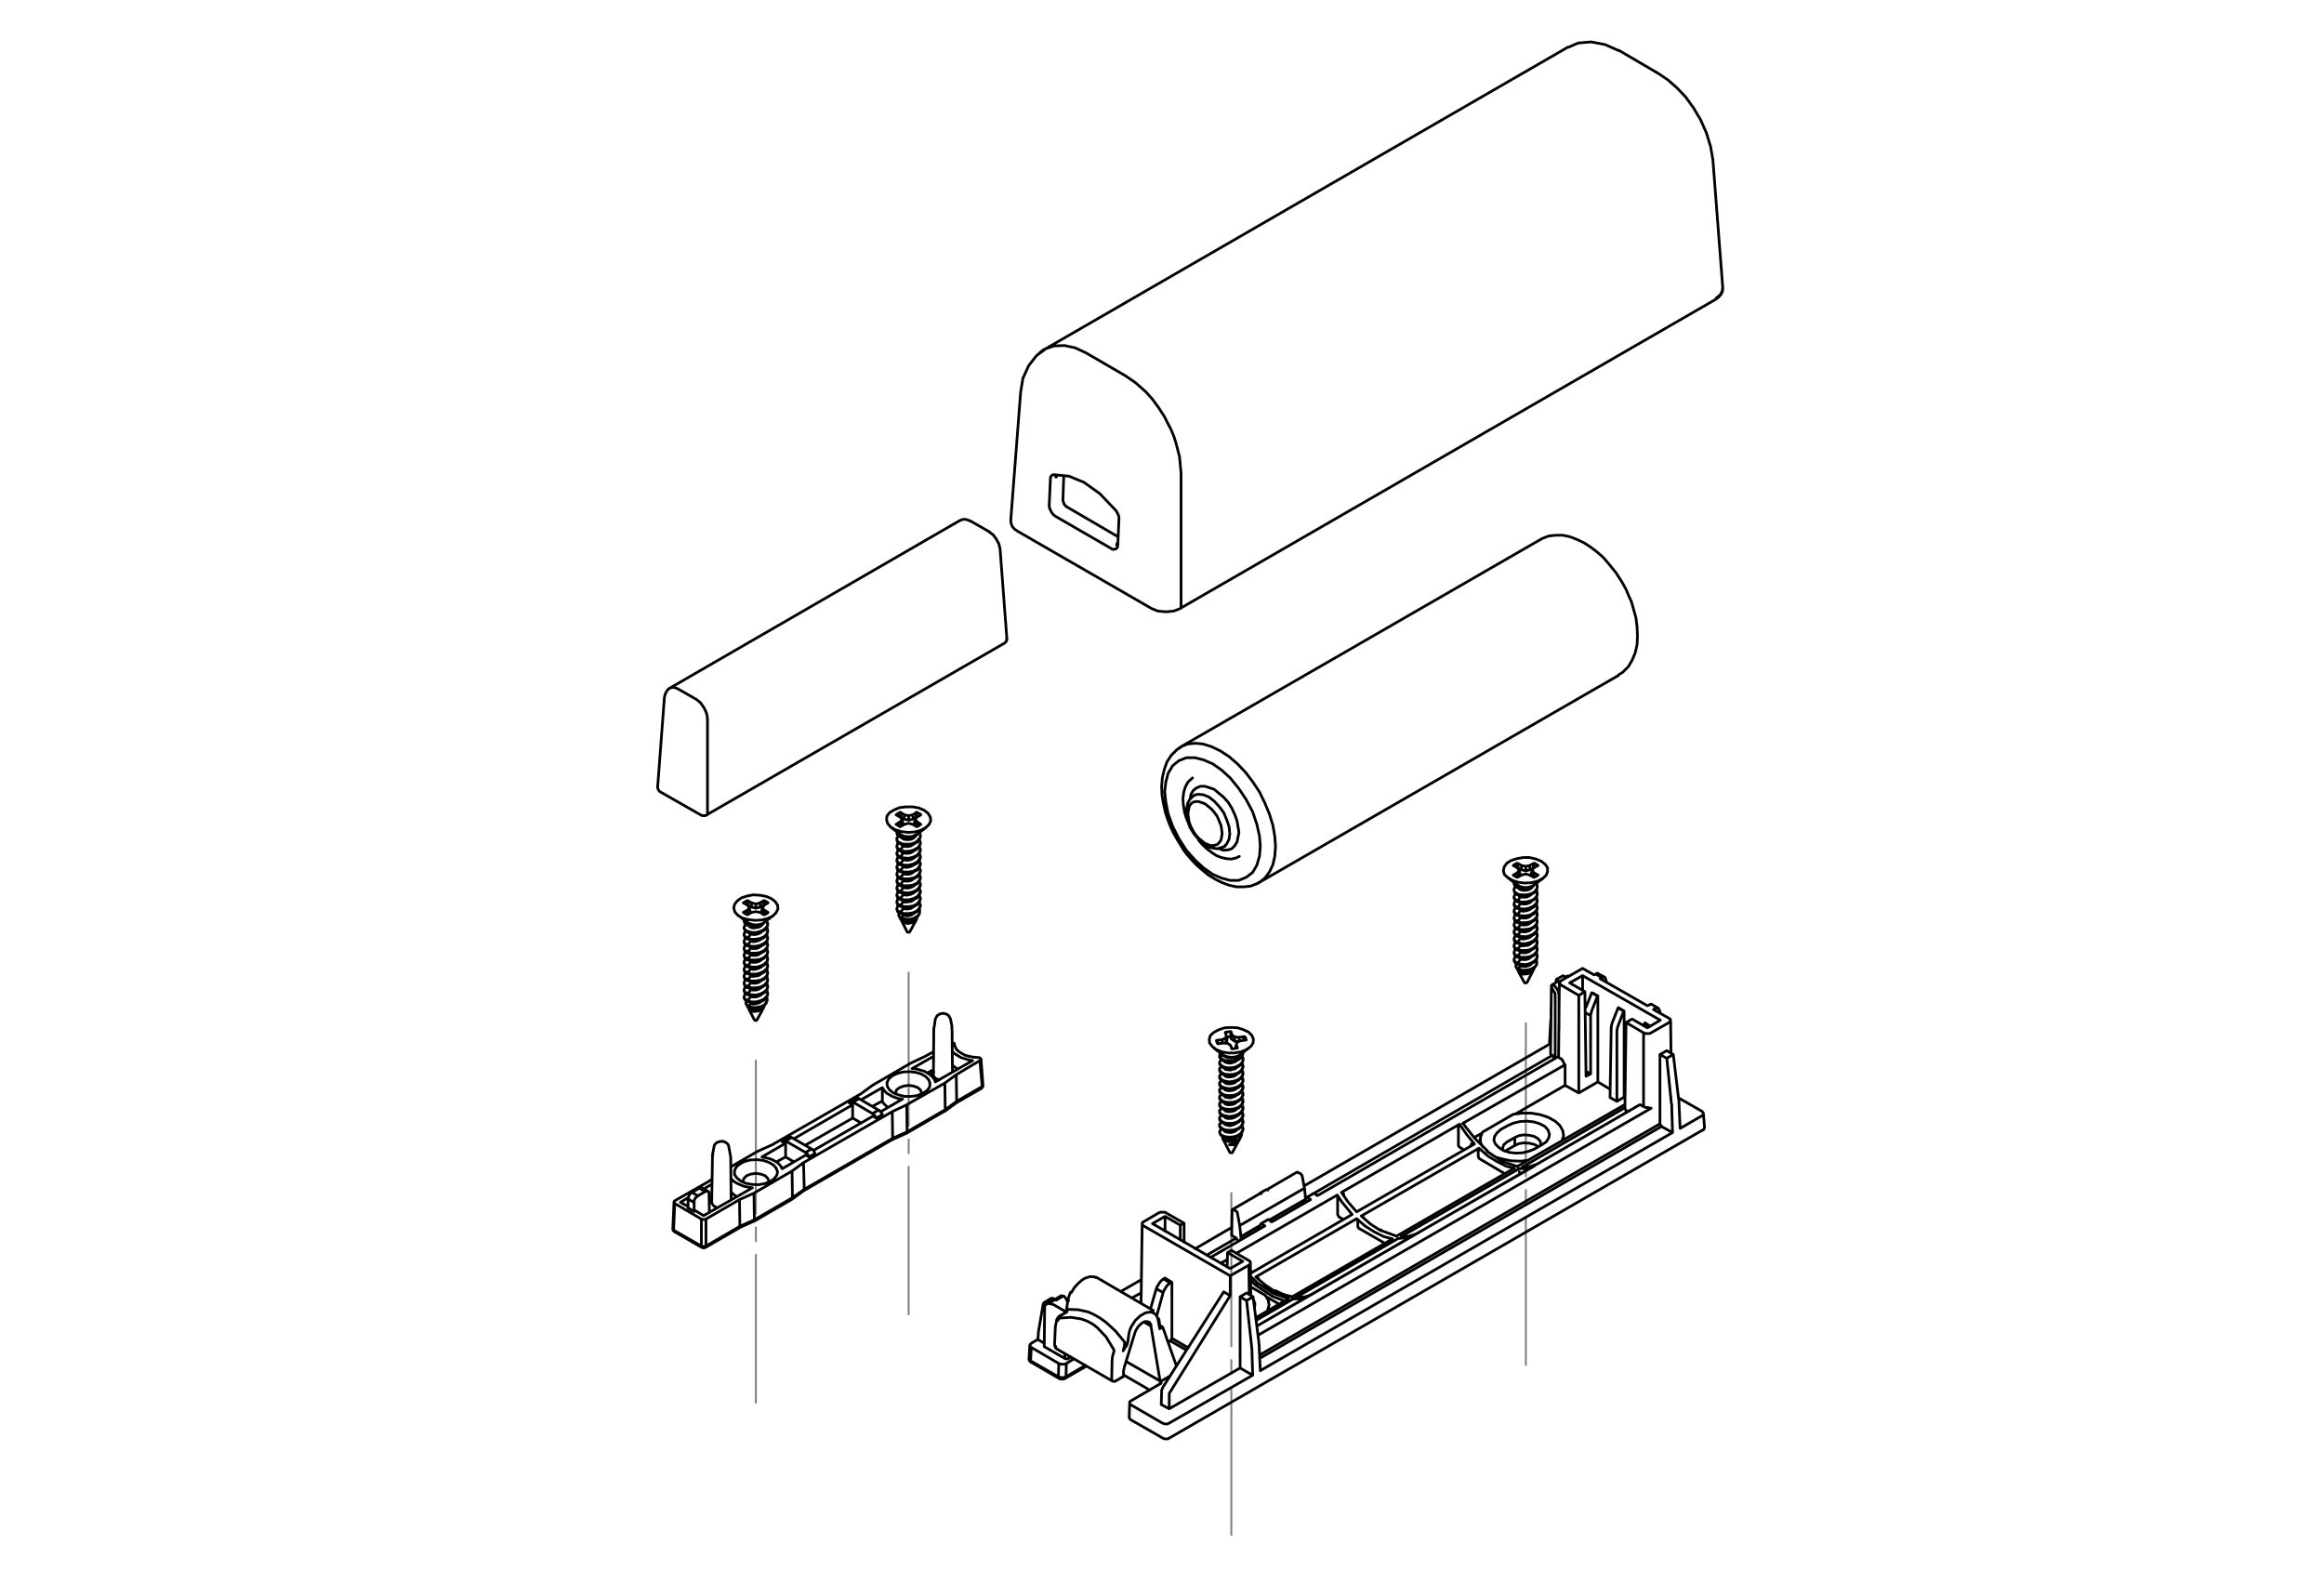 <?xml version="1.0" encoding="utf-8"?>
<!-- Generator: Adobe Illustrator 21.0.0, SVG Export Plug-In . SVG Version: 6.00 Build 0)  -->
<svg version="1.1" id="Layer_1" xmlns="http://www.w3.org/2000/svg" xmlns:xlink="http://www.w3.org/1999/xlink" x="0px" y="0px"
	 viewBox="0 0 610 419" style="enable-background:new 0 0 610 419;" xml:space="preserve">
<style type="text/css">
	
		.st0{fill:none;stroke:#808080;stroke-width:0.51;stroke-linecap:round;stroke-linejoin:round;stroke-miterlimit:10;stroke-dasharray:43.2,3.6,3.6,3.6;stroke-dashoffset:3;}
	.st1{fill:none;stroke:#000000;stroke-width:0.709;stroke-linecap:round;stroke-linejoin:round;stroke-miterlimit:10;}
</style>
<line class="st0" x1="198.4" y1="278.4" x2="198.4" y2="368.2"/>
<line class="st0" x1="238.5" y1="255.3" x2="238.5" y2="345"/>
<line class="st0" x1="400.5" y1="268.6" x2="400.5" y2="358.3"/>
<line class="st0" x1="323.2" y1="313.2" x2="323.2" y2="402.9"/>
<path class="st1" d="M408.2,277.7v-16.8 M417.5,266.6l-1.4-0.8 M390.4,302.1L390.4,302.1l-0.1,0.1 M401.8,306.2L401.8,306.2
	L401.8,306.2h-0.2 M362.6,323L362.6,323L362.6,323l-0.2-0.2l-0.1,0.1h-0.1 M370,324.5L370,324.5L370,324.5 M334.5,338.9l0.1-0.1h0.1
	h0.1l0.1,0.1v0.1 M337.2,341.5l-3.2-1.2l-4.4-2.9 M329.6,337.4l-1.3-1.3 M317.7,330.1l14.3-8.3 M342.4,340.4h-0.1v0.1 M270.1,356.6
	L270.1,356.6l0.1,0.3l0.3,0.3 M270.7,357.6h-0.1v-0.1l-0.1-0.1v-0.1v-0.1 M279.6,361.8l0.1-0.1l0.1-0.1v-0.2 M277.9,361.8
	L277.9,361.8v-0.1l-0.1-0.1v-0.1v-0.1 M279.2,340.2L279.2,340.2h-0.1l-0.2,0.1 M284.9,358.4l-5.1,3 M328.2,333.8l0.3,0.3
	 M330.1,336.8l-1.9-1.8 M329.6,345.9l8.6-5 M339.4,341l-9.7,5.6 M329.9,348.1l13.4-7.8 M430.4,290l-100.5,58.1 M330.6,356.6
	l105.5-60.9 M409.2,260.9v9.3 M330.7,321.7l-5,2.9 M342.7,314.8l-9.6,5.5 M280.5,355.9v0.7 M279.5,356.6v-1.3 M304.6,362.8v0.4
	 M280,343.6L280,343.6v0.1h0.1v0.1 M279.5,344.6l0.1-0.1l0.5-0.7 M280,343.5L280,343.5v0.1h0.1l0.1,0.1 M279.8,344.5l-0.2,0.1h-0.1
	 M278.1,345.5L278.1,345.5l0.4-0.2 M280.3,341.2L280.3,341.2v0.1h0.1v0.1h0.1 M281,339.2L281,339.2L281,339.2l0.2,0.1 M307.6,351.3
	l4.3,2.5 M291.8,361.9v0.3l0.1,0.3h0.1 M307.2,352l4.2,2.4 M281.2,339.3l0.8-1.3l0.9-1l1-0.9l0.9-0.6 M304.2,346.3L304.2,346.3v0.1
	l-0.1,0.1l-0.1,0.1 M433.4,290.9l-103.2,59.6 M327.9,339.8l-0.1-7.7 M330.6,355.7L435.7,295 M321,222.4l-0.6,0.2 M313.6,208.7
	l0.9-0.2l1.3,0.1l1.5,0.6l1.4,1.1l1.3,1.4l1.2,1.6l0.8,1.9l0.6,1.8l0.2,1.8l-0.2,1.5l-0.6,1.2l-0.8,0.8 M325.2,218.5l-0.5-3
	l-0.6-1.7l-0.8-1.7l-1-1.6l-1.2-1.3l-2.4-2l-2.4-0.8h-1.2l-1,0.4l-0.9,0.7l-0.6,1l-0.2,1.2 M319.8,222.7l1.3,0.5l1.2-0.1l1-0.3
	l0.8-0.8l0.6-1l0.5-2.5 M310,196.1V196l1.7-0.7l2-0.2l2.1,0.2l2.2,0.7l2.3,1.1l2.3,1.5l2.2,1.9l2.1,2.2l1.9,2.5l1.8,2.7l1.4,2.9
	l1.2,2.9l0.9,2.9l0.5,2.9l0.2,2.7l-0.2,2.6l-0.5,2.2l-0.9,1.9l-1.2,1.6l-1.4,1.1l-0.1,0.1 M450.5,78.2v0.1v0.1l-0.1,0.1l-0.1,0.1
	 M309.9,159.7L309.9,159.7v-0.1l0.1-0.1v-0.1v-0.1 M285,92.6l-2.8-1.3l-2.8-0.6l-2.7,0.1l-2.4,0.8l-0.2,0.1 M257.6,285.7v-0.1h0.1
	v-0.1l0.1-0.1v-0.2 M244.3,282.2l0.1-0.2l0.7-0.6 M245,282.1l0.1,0.5l0.5,0.5l0.8,0.3l0.1,0.1 M176.8,322.9L176.8,322.9l0.1,0.2v0.1
	l0.1,0.1 M184.3,327.5L184.3,327.5L184.3,327.5l-0.1-0.2l-0.1-0.1v-0.1 M185.3,327.1v0.1v0.1l-0.1,0.1l-0.1,0.1 M186.8,315.7
	l0.2,0.4l0.4,0.5l0.8,0.4h0.1 M185.7,213.5v0.2v0.1l-0.1,0.1h-0.1 M175.8,180.6l1-0.2l1.1,0.4 M326.2,295.8l-0.3-0.1 M326.2,294
	l-0.3-0.1 M326.2,292.2l-0.3-0.2 M326.2,290.3l-0.3-0.1 M326.2,288.5l-0.3-0.1 M326.2,286.7l-0.3-0.1 M326.2,284.9l-0.3-0.2
	 M326.2,283l-0.3-0.1 M326.2,281.2l-0.3-0.1 M326.2,279.4l-0.3-0.1 M320.2,277.5l0.8-0.6 M325.3,277l-0.5,0.3l-1,0.2h-1l-1-0.2
	l-0.7-0.3 M407.1,267.4L407.1,267.4 M408.5,257.1l-0.1,0.8 M407,268.5v-0.4l0.1-0.3v-0.4 M407.4,259.5l-0.1-0.3l-0.1-0.2v-0.2
	l0.1-0.1v-0.1l0.1-0.1 M408.9,260l-0.3-0.5 M408,260.5l-0.3-0.5 M408.6,259.5l-0.2-0.2l-0.1-0.3l-0.2-0.1l-0.2-0.2 M407.4,259.6
	v-0.1 M407.4,259.6l0.2,0.2l0.1,0.2 M408.9,260l0.1,0.2l0.1,0.3v0.2l0.1,0.2 M408.2,260.9l-0.1-0.2l-0.1-0.2 M410.9,256.5l-0.6-0.4
	 M410.3,256.1l-1.8,1 M408.5,257.1l0.6,0.4 M409.1,257.5l-1.7,1 M407.4,258.5l0.5,0.2 M411.2,256.3l0.2-0.1h0.3h0.2 M411.2,256.3
	l-0.3,0.2 M418.4,260.8v0.1 M417.5,281.9l-1.2-0.7 M418.8,255.7l0.4-0.2h0.2l0.1,0.1 M421.7,257.8l-0.3-0.9 M421.4,256.9l-0.1-0.3
	l-0.2-0.1h-0.3l-0.3,0.1 M417.8,260.6l1.5,0.9 M416.3,264.4l1.5-3.8 M446.7,291.7l0.2,0.2l0.1,0.1l0.1,0.2v0.1v0.2l-0.1,0.1
	l-0.1,0.2l-0.2,0.1 M440.6,288.2l6.1,3.5 M395.5,299.8l2.1-1.2 M397.6,298.6v2.1 M422.6,288.1l0.3-18.3 M422.9,269.8l0.1-0.7
	l0.2-0.7 M424.8,264.5l-0.1,0.1 M419.4,261.4l-0.1,0.1 M414.4,286.9v-25.6 M419.3,261.5l-1.5,3.8 M417.8,265.3l-0.2,0.7l-0.1,0.6
	 M417.5,266.6v15.3 M417.5,281.9l-1.2,0.6 M416.3,282.5l-0.3-22.2 M423.2,268.4l1.5-3.8 M424.7,264.6l1.5,0.8 M426.2,265.4l-1.5,3.9
	 M424.7,269.3l-0.2,0.7l-0.1,0.6 M424.4,270.6v18.5 M426.3,265.4L426.3,265.4 M397.6,298.6l1.1-0.5l1.3-0.2l1.4,0.1l1.3,0.3l1,0.6
	l0.6,0.7l0.1,0.8l-0.1,0.3 M432.9,263.8l0.3-0.2h0.3l0.1,0.1 M410.8,284.9v-5.4 M435.8,265.9l-0.3-0.9 M434.5,264.7l0.3-0.1h0.3
	l0.2,0.1l0.2,0.3 M433.1,269.4l-1.4-0.8 M394.5,301.9l-0.1-0.5l0.3-0.9l0.8-0.7 M383.1,295.1l-0.1,0.4l-0.1,0.3 M440.7,289.7v-0.4
	v-0.4l-0.1-0.4 M437.5,275.8l1.7,1 M417.9,260.6l1.5,0.8 M417.9,260.7v-0.1 M431.8,268.5l1.4,0.9 M415.4,256.1v3.9 M419.4,261.4V284
	 M424.8,264.5l1.5,0.9 M426.3,265.4V288 M439.2,276.8l1.4,11.7 M439.2,276.8l-1.7,1 M438.7,289.6l0.1,0.4v0.4v0.4 M438.7,289.6
	l-1.2-11.8 M437.5,277.8l-1.8-1 M384.3,295.3v-0.2l-0.1-0.1v-0.1h-0.1H384h-0.1 M431.4,269.2l0.3-0.6 M431.8,268.5l-0.1,0.1
	 M395.9,295.4l-2,1.1 M395.9,295.4l1.4-0.6l1.7-0.4l1.8-0.1l1.8,0.2l1.6,0.5l1.3,0.7l0.8,0.9l0.4,1.1l-0.2,1l-0.6,1l-1.2,0.8
	 M404.7,300.5l-1.9,1.1 M402.8,301.6l-1.5,0.6l-1.6,0.4l-1.8,0.1l-1.7-0.2l-1.6-0.5l-1.2-0.8l-0.9-0.9l-0.4-1l0.2-1l0.6-0.9l1-0.9
	 M410,299.4l0.4-1.2l-0.2-1.4l-0.8-1.4l-1.2-1.1l-1.8-1l-2.1-0.7l-2.3-0.4h-2.4l-2.4,0.3 M397.2,292.5l-8.1,4.7 M392.8,303.8
	l1.4,0.4l2.3,0.5l2.5,0.1l2.1-0.2 M389.1,297.2l-0.5,1.3v1.4l0.6,1.2 M426.3,288l0.2,0.1 M424.4,289.1l1.9-1.1 M422.6,288.1l1.8,1
	 M419.4,284l3.2,1.9 M414.4,286.9l5-2.9 M410.8,284.9l3.6,2 M397.8,292.4l13-7.5 M386.9,298.6l2-1.1 M426.8,268.4l-0.3,22.5
	 M434.5,264.7L434,265 M432.4,264l0.5-0.2 M432.4,264l-12.4-7.1 M420.5,256.6l-0.5,0.3 M420.5,256.6l-1.7-0.9 M418.4,255.9l0.4-0.2
	 M415.4,254.2l3,1.7 M409.8,257.4l-0.2,0.2l-0.1,0.1l-0.1,0.1l-0.1,0.2l0.1,0.2l0.1,0.1l0.1,0.2l0.2,0.1 M414.4,261.3l-4.6-2.7
	 M414.4,261.3l1.6-1 M416,260.3l-4-2.3 M415.4,256.1L412,258 M415.4,256.1l20.4,11.7 M432.4,269.8l3.4-2 M432.4,269.8l-4-2.3
	 M426.8,268.4l1.6-0.9 M426.8,268.4l4.6,2.7 M438.1,268.4l0.1-0.1l0.2-0.1V268l0.1-0.2l-0.1-0.1v-0.2l-0.2-0.1l-0.1-0.1
	 M438.1,267.3L434,265 M398.4,306.3v-0.1v-0.1h-0.1v0.1 M433.4,271.1l-0.2,0.1l-0.2,0.1h-0.3h-0.3h-0.2h-0.3l-0.3-0.1l-0.2-0.1
	 M431.4,271.1v19.4 M426.8,291.6v0.5 M384.3,295.3l2.7,3.4l3.4,3.4 M426.8,291.6v-0.1v-0.1l-0.1-0.1l-0.1-0.2l-0.1-0.1h-0.1
	l-0.1-0.1 M399.9,306.3h-0.1l-0.3,0.1 M407.5,277l0.4,0.8 M382.8,300.5v0.2l0.1,0.2l0.2,0.2l0.1,0.1 M383.2,301.2l0.7,0.4
	 M382.8,296.2V296l0.1-0.2 M382.8,300.5v-4.3 M388,303.5l0.1,0.2v0.2l0.2,0.2l0.1,0.1 M386.1,300.4L386.1,300.4l0.1-0.1h0.1l0.1-0.1
	h0.3l0.3,0.1 M388,302.4v1.1 M388,302.2v0.2 M352.6,313.3l0.1,0.1v0.2 M388,302.2l0.1-0.2v-0.2v-0.2l0.1-0.2 M332.8,312.4l-0.2-0.1
	h-0.1 M340.4,307.7L340.4,307.7h0.2l0.1,0.1 M409.1,277.3v-0.1v-0.1 M345.6,313.8L345.6,313.8l0.2-0.1l0.1,0.1 M331.1,313.3
	l-0.2-0.1h-0.1l-0.1,0.1l-0.1,0.1 M351,313.7l0.1,0.1v0.1v0.1v0.1 M342.1,315.8l0.9-1.5 M357.9,319.6l-0.1-0.1l-0.1-0.1l-0.2-0.1
	l-0.2-0.1 M388.4,304.2l6.6,3.9 M342.7,314.8l-0.3-2.9 M330.9,313.3l0.1-0.1l0.1,0.1 M397.2,306.8L397.2,306.8l0.3-0.1 M366.7,324.4
	L366.7,324.4l-0.1,0.1 M332.8,312.4l-0.1-0.1 M331.1,313.3L331.1,313.3 M341.4,308.1l-0.7-0.3 M341.8,308.7l-0.1-0.2l-0.1-0.1
	l-0.1-0.2l-0.1-0.1 M342.4,311.9l-0.6-3.2 M342.4,311.9l-17,9.8 M324.8,318.5l0.6,3.2 M324.4,317.9l0.2,0.1l0.1,0.2l0.1,0.1v0.2
	 M324.4,317.9l-0.6-0.4 M323.4,317.8v-0.2l0.1-0.1h0.1h0.2 M323.3,324.3l0.1-6.5 M325.7,324.6l-0.3-2.9 M398.8,307.6v0.1l0.1,0.1
	 M343.8,314.8L343.8,314.8h0.1l0.1,0.1 M333.6,320.7L333.6,320.7h0.1h0.2 M368.2,324.6h-0.1h-0.3 M331,321.2l-0.9,1.5 M415.4,254.2
	l-5.6,3.2 M351.1,318.8l0.1,0.2l0.1,0.2l0.1,0.2l0.1,0.1 M351.5,319.5l0.8,0.4 M351.1,314.1v4.7 M356.4,321.8v0.2l0.1,0.2l0.1,0.2
	l0.2,0.1 M356.4,320.5v1.3 M324.9,329.2l-0.2-0.1l-0.2-0.1 M356.4,320.5l-0.1-0.1v-0.2l-0.1-0.2l-0.1-0.1 M328.3,333.8l0.1-0.1
	l0.1,0.1v0.3 M330.3,335.6l-0.1-0.1l-0.2-0.2h-0.1l-0.3-0.1 M356.8,322.5l6.6,3.8 M365.2,325.5v-0.2l0.1-0.1h0.1h0.1 M339,340.4
	L339,340.4L339,340.4 M329.6,337.4h0.1v-0.1l0.1-0.1v-0.1l0.1-0.1l0.1-0.1l0.1-0.1 M340.6,340.6L340.6,340.6h-0.5 M332,321.8
	L332,321.8h-0.3 M332,321.8l-1-0.6 M409.8,278l-0.3-0.2 M409.1,277.3l0.1,0.3l0.3,0.2 M409.1,277.3l-63.2,36.5 M345.9,313.8l-1-0.6
	 M343,314.3l1.9-1.1 M344,314.9l-1-0.6 M344,314.9l-10.1,5.8 M332.9,320.1l1,0.6 M332.9,320.1l-1.9,1.1 M409.8,278h0.1v0.1l0.1,0.1
	l0.1,0.1 M329,341.2l0.4,1l-0.1,1 M332.1,340l-3.8-2.2 M332.7,344L332.7,344l0.4-1.4l-0.2-1.3l-0.8-1.3 M338.2,340.9l-0.3,0.1
	l-0.1,0.1l-0.2,0.2v0.1 M324.5,325l0.4,0.7 M407.5,277l-64.8,37.5 M407.2,276.9l0.3,0.1 M407,276.4v0.2v0.1l0.2,0.2 M299.5,339.4
	l-2.4,1.3 M324.5,325l-7.8,4.5 M323.3,324.3l1.2,0.7 M332.4,340.4l3.3,1.9 M342.3,311.3l64.4-37.2 M313.7,327.8l9.6-5.6 M294.2,339
	l5.4-3.1 M406.7,274.1l0.3-5.6 M278.9,340.3l-0.1-0.1h-0.1l-0.1-0.1l-0.1,0.1h-0.1 M277,341.2l-0.2-0.1l-0.1,0.1 M270.7,353.7
	l-0.2,3.5 M277.8,361.4l-7.3-4.2 M275.9,340.9l0.1-0.1h0.3l0.3,0.1 M435.7,295v0.1l0.1,0.1v0.1l0.1,0.1v0.1l0.1,0.1h0.1v0.1
	 M277.8,361.4l0.1-3.5 M277.8,361.4l0.3,0.1l0.4,0.1h0.3h0.3l0.4-0.1l0.3-0.1 M279.8,361.4l0.1-3.5 M273.8,342.4l0.1-0.3l0.2-0.2
	h0.3l0.4,0.1 M273.8,342.4l-1.2,7 M272.6,349.4l-0.1,1.3 M272.5,350.7l-0.1,0.9 M383.1,295.1l-31,17.9 M351,313.7L324.5,329
	 M367.8,324.6l2.1-0.1 M398.7,306.8l-30.9,17.8 M400.8,306.7l-2.1,0.1 M402.7,306.1l-1.9,0.6 M371.7,323.9l31-17.8 M369.9,324.5
	l1.8-0.6 M340.1,340.6l2.2-0.1 M367,325.1l-26.9,15.5 M369.2,324.9l-2.2,0.2 M371,324.3l-1.8,0.6 M344.1,339.9l26.9-15.6
	 M342.3,340.5l1.8-0.6 M356.1,319.9l-26.5,15.3 M365.5,325.2l-2.3-0.6l-2.4-1.2l-2.4-1.5l-2.3-2 M339,340.5l26.5-15.3 M334.5,338.9
	l4.5,1.6 M329.6,335.2l2.5,2.1l2.4,1.6 M328.5,334.1l26.4-15.3 M354.9,318.8l-1.3-1.6l-1.4-1.7l-1.2-1.8 M387,300.3l-2.1-2.6
	 M356.1,318.1l30.9-17.8 M353.9,315.6l2.2,2.5 M352.1,313l1.8,2.6 M384.9,297.7l-1.8-2.6 M362.2,322.9l4.4,1.6 M357.3,319.2l2.4,2.1
	l2.5,1.6 M388.2,301.4l-30.9,17.8 M393.1,305l-2.5-1.5l-2.4-2.1 M397.5,306.7l-2.2-0.6l-2.2-1.1 M322.2,330.6l-1.8,1 M338.2,340.9
	l-4-1.4l-4.1-2.7 M341.5,340.9l-2.1,0.1 M343.3,340.3l-1.8,0.6 M430.2,290.1l0.2-0.1 M403.4,305.6l26.8-15.5 M401.6,306.2l1.8-0.6
	 M399.5,306.4l2.1-0.2 M426.3,290.9l-26.8,15.5 M426.5,290.9h-0.2 M390.3,302.2l4,2.7l4,1.3 M410.8,279.5l-26.9,15.4 M410.1,278.3
	l0.2,0.4l0.2,0.4l0.3,0.4 M278.9,340.3l-1.7,1 M277.2,341.3l-0.1-0.1 M277.1,341.2l-0.1-0.1 M430.7,290.1l-0.1-0.1h-0.1h-0.1
	 M436.1,295.7l2.9,1.6 M305.8,319.3v3.9 M310.8,321.1v5 M309.8,325.5v-3.9 M431.4,290.5l-0.7-0.4 M431.4,290.5l0.3,0.1l0.2,0.1h0.3
	 M307.2,336.8l-1.8-1.1 M433.4,290.9L433.4,290.9h-0.2l-0.4-0.1l-0.4-0.1h-0.2 M303.5,338.3l0.2-0.5l0.3-0.5l0.3-0.5l0.3-0.4
	l0.4-0.4l0.4-0.3 M305.4,335.7l0.4-0.2 M275.2,342.2l0.8,0.1l0.6,0.2 M325.7,324.6v0.7 M305.3,339.3l-1.8-1 M302,343.5l1.5-5.2
	 M276.6,340.9l0.4,0.2 M276.6,340.9l-1.8,1.1 M275.2,342.2l-0.4-0.2 M275.2,342.2l1.8-1.1 M307.2,352L307.2,352l0.1-0.2h0.1v-0.1
	l0.1-0.1v-0.1v-0.1l0.1-0.1 M307.6,336.6l-0.4,0.2 M307.2,336.8l-0.4,0.2l-0.4,0.4l-0.3,0.4l-0.3,0.5l-0.3,0.5l-0.2,0.5
	 M305.3,339.3l-1.6,5.8 M280,343.4L280,343.4 M330.5,353.3v-0.4l-0.1-0.4v-0.4 M327.2,339.4l1.7,1 M322.2,328.8l-0.1,3.8
	 M305.2,348.4l-0.8-0.5 M328.9,340.4l1.5,11.7 M327.2,341.4l1.7-1 M328.6,354.4V354l-0.1-0.4v-0.4 M328.5,353.2l-1.3-11.8
	 M327.2,341.4l-1.7-1 M304.5,348.6L304.5,348.6v0.1l-0.1,0.1 M395.5,301.9l-0.4,0.3 M403.8,301L403.8,301l-1.1-0.6l-1.3-0.3L400,300
	l-1.3,0.2l-1.1,0.5 M397.6,300.7l-2.1,1.2 M295.6,357.4l8.9,5.1 M277.1,353.4L277.1,353.4 M291.8,361.9L291.8,361.9 M294.9,360.8
	v0.2v0.2l-0.2,0.3h-0.1 M304.1,318.4l-3.9,2.3 M300.2,320.7l-0.2,0.1l-0.1,0.1l-0.1,0.2v0.1v0.2l0.1,0.2l0.1,0.1l0.2,0.1
	 M327.8,332.1l0.2-0.1l0.1-0.2l0.1-0.1v-0.2v-0.2l-0.1-0.1L328,331l-0.2-0.1 M327.8,330.9l-4.6-2.7 M323.2,328.2l-1,0.6
	 M326.2,331.1l-4-2.3 M326.2,331.1l-3.3,1.9 M302.5,321.2l20.4,11.8 M302.5,321.2l3.3-1.9 M309.8,321.6l-4-2.3 M309.8,321.6l1-0.5
	 M306.1,318.4l4.7,2.7 M306.1,318.4l-0.2-0.1l-0.2-0.1h-0.3h-0.3h-0.3h-0.2l-0.3,0.1l-0.2,0.1 M305.8,335.5l1.8,1.1 M307.6,351.3
	v-14.7 M322.9,334.9l-22.7-13.1 M325.5,359.1l3.3,1.9 M304.8,368.7l2.1,1.1 M306.6,352.3l0.6-0.3 M280.5,356.6l0.6-0.4 M279.5,356.6
	l0.2,0.1h0.3h0.3l0.2-0.1 M274.3,353.6l5.2,3 M274.1,353.1v0.2v0.2l0.2,0.1 M272.4,351.6l1.7,1 M270.7,352.6l1.7-1 M270.7,353.7
	l-0.1-0.1l-0.2-0.1v-0.2l-0.1-0.1l0.1-0.2v-0.1l0.2-0.2l0.1-0.1 M277.9,357.9l-7.2-4.2 M279.9,357.9l-0.2,0.1l-0.2,0.1h-0.2H279
	h-0.2h-0.2h-0.3l-0.2-0.1l-0.2-0.1 M279.9,357.9l2-1.2 M304.5,362.7l0.1,0.1 M304.6,363.2h0.1v-0.1l0.1-0.1h-0.1v-0.1v-0.1h-0.1
	 M304.6,363.2l-7.7,4.5 M296.9,368.8l-0.2-0.1l-0.1-0.1l-0.1-0.1v-0.2v-0.1v-0.1l0.1-0.2l0.1-0.1l0.2-0.1 M305,373.5l-8.1-4.7
	 M307,373.5l-0.2,0.1l-0.2,0.1l-0.3,0.1H306h-0.2l-0.3-0.1l-0.3-0.1l-0.2-0.1 M302.1,348.1l-1.9-1.1 M291.9,357.1l-0.1,4.8
	 M295.2,352.5l-0.1,0.9l-0.3,1.2 M277.8,346.3l-0.1,0.3 M292.4,354.7l-0.1,0.3 M291.9,357.1l0.1-1l0.3-1.1 M295.2,352.3v0.2
	 M290.3,347.1l2.5,2.3l2.4,2.9 M285.7,344.4l1.5,0.7l1.4,0.8l1.7,1.2 M280.2,343.7l2.8,0.1l2.7,0.6 M280.1,343.8l0.1-0.1
	 M279.8,344.5h0.1l0.1-0.1v-0.1l0.1-0.1v-0.1V344v-0.1v-0.1 M441,296.2l-0.3-6.5 M438.8,290.8l0.2,6.5 M439,297.3l-108.2,62.5
	 M330.8,359.8l-0.3-6.5 M328.6,354.4l0.2,6.6 M328.8,361L307,373.5 M446.7,292.9l-5.7,3.3 M292.3,354.2l0.1,0.2v0.3 M277.8,346.3
	l0.2-0.2l0.2-0.1 M284.8,335.5h0.1l1.2-0.4l1.3,0.1l0.3,0.2 M278.2,346l2.9-0.2l2.6,0.4l1.2,0.4l1.1,0.5l1,0.6l1,0.8l2.3,2.4l2,3.3
	 M279.8,344.5l-1.3,0.8 M304,346.1L304,346.1l0.1,0.1l0.1,0.1 M304.9,365.2l-0.1,3.5 M304.9,365.2V365l0.1-0.3l0.1-0.2l0.1-0.3
	 M294.9,359.9l0.1-0.5l0.1-0.5 M297.9,349.8l-2.8,9.1 M302.1,348.1v-0.4l-0.2-0.3l-0.2-0.3l-0.3-0.1l-0.4-0.1h-0.3l-0.4,0.1
	l-0.4,0.2l-0.4,0.3l-0.4,0.4l-0.4,0.4l-0.3,0.5l-0.3,0.5l-0.2,0.5 M304.5,362.5l-2.4-14.4 M304.5,362.7v-0.2 M304.5,362.7l2.6-1.5
	 M305.2,348.4l3.6,10.2 M304.4,348.8l0.8-0.4 M304,346.6l0.4,2.2 M296.9,348.3l1.1-1.7l1.3-1.2l1.4-0.8l1.2-0.2l0.8,0.2l0.7,0.5
	l0.4,0.7l0.2,0.8 M296.3,350.2l0.2-0.9l0.4-1 M296,352.4l0.3-2.2 M295.9,352.6l0.1-0.2 M294.8,354.6l0.7-1.1l0.3-0.4l0.1-0.5
	 M294.9,359.9v0.9 M305.2,364.2l16-25.1 M322.9,340.1l-1.7-1 M438.1,268.4l-4.7,2.7 M327.8,332.1l-4.9,2.8 M322.9,334.9v5.2
	 M322.9,340.1l-15.7,25.2 M307.2,365.3l-0.2,0.3l-0.1,0.2v0.3v0.3 M306.9,366.4v3.4 M306.9,369.8l18.6-10.7 M325.5,340.4v18.7
	 M325.5,340.4l1.7-1 M435.7,276.8V295 M435.7,276.8l1.8-1 M321.2,222.3l-0.2,0.1 M313.4,208.8l0.2-0.1 M320.8,218.8l-0.3,1.7
	l-0.5,0.7l-0.5,0.5l-0.8,0.2l-0.8,0.1l-1.6-0.6l-1.7-1.4l-0.8-0.9l-0.7-1.1l-0.6-1.2l-0.4-1.1l-0.3-2.1 M311.8,213.6l0.3-1.8
	l0.4-0.7l0.6-0.5l0.7-0.2h0.8l1.7,0.6l1.6,1.3l0.8,0.9l0.8,1.1l0.5,1.2l0.5,1.2l0.3,2.1 M330.5,231.7l-1.1,0.5 M309.4,196.4l0.6-0.3
	 M330.8,222.2l-0.2,2.5l-0.7,2.4l-1.1,1.9l-1.7,1.3l-2,0.8h-2.2l-2.3-0.6l-2.3-1l-2.3-1.6l-2.3-2.1l-2.3-2.6l-2-3.1l-1.6-3.2
	l-1.2-3.3l-0.6-3.1l-0.3-2.7 M305.7,207.8l0.3-2.5l0.6-2.3l1.2-2l1.6-1.3l2-0.8h2.3l2.3,0.6l2.3,1l2.3,1.6l2.3,2.1l2.2,2.7l2,3
	l1.7,3.2l1.1,3.3l0.7,3.1l0.2,2.7 M450.5,78.2l0.8-0.6l0.5-0.6l0.4-1.2l-0.1-0.1 M274.1,91.7l-0.6,0.4l-0.7,0.6l-0.1,0.2 M285,92.6
	l10.5,6.1 M310,124.2v35.1 M293.3,140.8l-13.2-7.7 M279,131.2l0.2-5.9 M280.1,133.1l-0.2-0.1l-0.2-0.2l-0.2-0.2l-0.2-0.3l-0.1-0.3
	l-0.1-0.3l-0.1-0.2v-0.3 M276.6,124.6l4,0.4l3.9,1.6l4.2,3l4.2,4.4 M292.9,134l0.3,0.5l0.3,0.6l0.2,0.6v0.6 M293.7,136.3l-0.3,6.7
	 M293.4,143l-0.1,0.7l-0.4,0.4l-0.6,0.1H292l-0.3-0.2 M291.7,144l-14.7-8.5 M277,135.5l-0.6-0.5l-0.5-0.7l-0.4-0.9l-0.1-0.4v-0.4
	 M275.4,132.6l0.3-6.7 M275.7,125.9v-0.5l0.2-0.4l0.3-0.3l0.4-0.1 M295.5,98.7l2.6,1.8l2.7,2.4l1.7,1.9l1.6,2.2l1.5,2.3l0.8,1.6
	l0.9,1.7l0.8,1.9l0.6,1.9l0.9,3.5l0.4,4.3 M257.8,285.2l0.1-0.1l0.1-0.1v-0.2l-0.1-0.1 M251.1,289.1v0.1v0.1v0.1l-0.1,0.1
	 M257.8,285.2l-6.7,3.9 M257.8,285.2l-0.6-6.8 M250,279.6l0.6,0.5l0.7,0.5h0.1 M243.5,281.6l1.5-0.8 M248.1,291.3l3-2.2 M251,282.1
	l0.1,7 M248.1,291.3v0.1v0.1v0.1l-0.1,0.1h-0.1 M238.1,297.1v0.1v0.1l-0.1,0.1l-0.1,0.1 M231.6,289v-3.5 M235.1,287.2v-0.3l0.2-0.8
	l0.8-0.6l1.1-0.4l1.3-0.2l1.3,0.2l1.1,0.4l0.7,0.6l0.3,0.8l-0.1,0.3 M248.1,291.3l-10,5.8 M248.1,291.3l-0.1-7 M231.6,289l0.2,0.5
	l0.5,0.5l0.5,0.5l0.3,0.2 M229,290.4l2.6-1.4 M234.3,298.8l3.8-1.7 M238,290l0.1,7.1 M224.8,288.3L224.8,288.3h0.1h0.2h0.2l0.2,0.1
	 M225.5,288.4l5.1,3 M225.5,288.4l-1.6,0.9 M230.6,291.4l0.2,0.1l0.2,0.2l0.2,0.2l0.1,0.2l0.2,0.2l0.1,0.3 M229,292.3l1.6-0.9
	 M229,292.3l-5.1-3 M223.9,289.3l-0.2-0.1h-0.2h-0.2h-0.1l-0.2,0.1l-0.1,0.2 M230,293.5l-0.1-0.2l-0.2-0.3l-0.1-0.2l-0.2-0.2
	l-0.2-0.2l-0.2-0.1 M223.8,290v3.5 M226.1,294.8l-2.3-1.3 M211.4,300.6l12.4-7.1 M234.3,298.8v0.1v0.1l-0.1,0.1v0.1h-0.1
	 M207.1,298.5L207.1,298.5l0.2-0.1h0.1l0.2,0.1l0.2,0.1 M207.8,298.6l5.2,3 M207.8,298.6l-1.6,0.9 M211.1,312.2l-0.1,0.1v0.1v0.1
	l-0.1,0.1 M213,301.6l0.2,0.1l0.2,0.2l0.2,0.2l0.1,0.2l0.1,0.2l0.1,0.3 M211.4,302.5l1.6-0.9 M211.4,302.5l-5.2-3 M206.2,299.5
	l-0.2-0.1h-0.1h-0.2h-0.2l-0.1,0.1l-0.1,0.2 M206.2,300.1v3.6 M212.3,303.7l-0.1-0.2l-0.1-0.3L212,303l-0.2-0.2l-0.2-0.2l-0.2-0.1
	 M208.4,305l-2.2-1.3 M203.8,305l2.4-1.3 M234.3,298.8l-23.2,13.4 M234.3,298.8l-0.1-7 M208,314.4l3.1-2.2 M210.9,305.2l0.2,7
	 M208,314.4L208,314.4v0.2v0.1l-0.1,0.1 M198,320.2v0.1v0.1v0.1l-0.1,0.1h-0.1 M195,310.3V310l0.3-0.7l0.7-0.7l1.1-0.4l1.3-0.2
	l1.3,0.2l1.1,0.4l0.7,0.7l0.3,0.7l-0.1,0.3 M208,314.4l-10,5.8 M208,314.4l-0.1-7 M194.2,321.9l3.8-1.7 M197.9,313.2l0.1,7
	 M176.6,322.5L176.6,322.5 M176.6,322.5v0.1v0.1h0.1v0.1h0.1v0.1 M194.2,321.9v0.2v0.1h-0.1v0.1 M184.3,327.5L184.3,327.5
	 M185.1,327.5L185.1,327.5 M191.9,312.8l0.1,0.2l0.6,0.6l0.8,0.5 M186.2,314.7l0.6-0.4 M183.6,311.9l0.2-0.1h0.2h0.1h0.2
	 M183.6,311.9l-2,1.1 M185.1,312.8l-1.5-0.9 M180.6,317.1v-2.4 M182.2,315.7l-1.6-1 M183.2,313.9l-1.6-0.9 M180.6,314.7v-0.2
	l0.1-0.2l0.1-0.3l0.1-0.2l0.1-0.3l0.2-0.2l0.2-0.1l0.2-0.2 M183.2,313.9l1.9-1.1 M183.2,313.9l-0.2,0.2l-0.2,0.1l-0.2,0.2l-0.2,0.3
	l-0.1,0.2l-0.1,0.3v0.2v0.3 M182.2,315.7v2.3 M186.2,318.3l-0.1-4.9 M186.1,313.4v-0.3L186,313v-0.2l-0.2-0.1h-0.1h-0.2h-0.2
	l-0.2,0.1 M177.1,315.9l-0.3,7 M184.1,327.1l-7.3-4.2 M194.2,321.9l-8.9,5.2 M194.2,321.9l-0.1-7 M184.1,327.1V320 M184.1,327.1h0.1
	l0.1,0.1h0.1h0.1h0.1h0.1 M184.7,327.2L184.7,327.2h0.2h0.1h0.1l0.1-0.1h0.1 M185.3,320v7.1 M231.6,285.5l-5.6,3.2 M236.9,288.5
	l-1-0.1l-0.9-0.3l-0.8-0.3l-0.7-0.4l-0.7-0.4l-0.5-0.5l-0.4-0.5l-0.3-0.5 M231.2,291.8l5.7-3.3 M230,293.5l1.6-0.9 M229.1,293
	l0.9,0.5 M213.5,302l15.6-9 M212.3,303.7l1.6-0.9 M211.5,303.2l0.8,0.5 M205.3,306.8l6.2-3.6 M200,303.7l0.9,0.2l0.9,0.2l0.9,0.3
	l0.7,0.4l0.7,0.4l0.5,0.5l0.4,0.5l0.3,0.6 M206.2,300.1l-6.2,3.6 M205.3,299.7l0.9,0.4 M223.8,290l-15.4,8.9 M222.9,289.5l0.9,0.5
	 M234.5,286.9l-1-0.8l-0.6-0.9l-0.1-1l0.5-1l0.9-0.8l1.3-0.6l1.5-0.4l1.7-0.1l1.7,0.2l1.4,0.4l1.2,0.7l0.8,0.9l0.3,0.9l-0.1,1
	l-0.7,0.9l-1.1,0.7l-1.5,0.6l-1.6,0.2h-1.7l-1.6-0.4L234.5,286.9 M180.6,317.1l1.6,0.9 M178.6,315.6l2,1.1 M180.6,314.4l-2,1.2
	 M186.9,310.8l-2.2,1.3 M197.5,311.8l-1.2-0.2l-1-0.2l-1-0.4l-0.9-0.4l-0.8-0.5l-0.6-0.6l-0.2-0.2 M184.7,319.1l12.8-7.3
	 M182.5,317.8l2.2,1.3 M182.2,318l0.3-0.2 M245.5,284l9.8-5.6 M239.4,280.5l1.1,0.1l1.1,0.3l1,0.3l0.9,0.5l0.7,0.5l0.6,0.5l0.5,0.7
	l0.2,0.6 M245,277.3l-5.6,3.2 M255.3,278.4l-1.1-0.2l-1-0.3l-1-0.3l-0.8-0.5l-0.8-0.5l-0.6-0.5V276 M194.4,310l-1-0.8l-0.6-0.9v-1
	l0.4-0.9l0.9-0.8l1.3-0.7l1.5-0.4l1.7-0.1l1.7,0.2l1.5,0.5l1.2,0.7l0.7,0.8l0.4,1l-0.2,0.9l-0.7,0.9l-1.1,0.8l-1.4,0.5L199,311
	l-1.7-0.1l-1.6-0.3L194.4,310 M197.9,313.2l-3.8,1.7 M207.9,307.4l-10,5.8 M210.9,305.2l-3,2.2 M234.2,291.8l-23.3,13.4 M238,290
	l-3.8,1.8 M248,284.3l-10,5.7 M251,282.1l-3,2.2 M257.2,278.4l-6.2,3.7 M256.7,277.6h0.3l0.2,0.1l0.2,0.2l0.1,0.1v0.2l-0.1,0.1
	l-0.2,0.1 M256.7,277.6l-1.2-0.1l-1.1-0.2l-1.1-0.3l-0.9-0.5l-0.8-0.5l-0.6-0.6l-0.3-0.7l-0.2-0.6 M250,273.6l0.1,0.1l0.2,0.1
	l0.2,0.1v0.2 M242.8,277.3l2.2-1.2 M239,279.1l3.8-1.8 M229,284.9l10-5.8 M226,287.1l3-2.2 M202.7,300.5l23.3-13.4 M198.9,302.2
	l3.8-1.7 M191.8,306.3l7.1-4.1 M185.9,310.2l1-0.7 M177.1,315.2l8.8-5 M177.1,315.9L177.1,315.9l-0.1-0.1l-0.1-0.1v-0.1v-0.1
	l0.1-0.1v-0.1l0.1-0.1 M184.1,320l-7-4.1 M185.3,320L185.3,320l-0.3,0.1h-0.1h-0.2h-0.2h-0.1l-0.2-0.1h-0.1 M194.1,314.9l-8.8,5.1
	 M182.8,183.6l-4.9-2.8 M185.7,188.8v24.7 M182.8,183.6l1.1,0.9l0.9,1.3l0.6,1.3l0.2,0.8l0.1,0.9 M322.2,298.7l-0.9-0.1l-0.6-0.4
	l-0.3-0.3 M321,298.4L321,298.4l-0.1,0.4l0.2,0.3l0.4,0.3l0.6,0.2l0.8,0.1l0.8-0.1l0.8-0.2l0.7-0.4l0.4-0.5l0.3-0.6l-0.1-0.4
	 M325,299.7l0.1-0.2 M325.2,299.2l-0.1,0.2l-0.5,0.5l-0.6,0.3l-0.7,0.2l-0.6,0.1 M322.8,302.5l0.1,0.1h0.1h0.1h0.2h0.1l0.1-0.1
	 M320.6,296.4l-0.3,0.3l-0.2,0.5l0.2,0.5l0.1,0.2 M323,272.1l0.1-1.3 M322.7,300.5h0.3h0.4h0.4l0.3-0.1l0.3-0.1l0.3-0.2l0.2-0.2
	l0.1-0.2 M325,299.5v0.2 M324.7,298.3l-0.4,0.4l-0.7,0.3l-0.7,0.1h-0.7l-0.6-0.2l-0.3-0.3v-0.2 M324.7,296.5l-0.4,0.4l-0.7,0.3
	l-0.7,0.1l-0.7-0.1l-0.6-0.1l-0.3-0.3v-0.2 M324.7,294.7l-0.4,0.3l-0.7,0.3l-0.7,0.2l-0.7-0.1l-0.6-0.2l-0.3-0.2v-0.2 M324.7,292.9
	l-0.4,0.3l-0.7,0.3l-0.7,0.1h-0.7l-0.6-0.2l-0.3-0.3V293 M324.7,291l-0.4,0.4l-0.7,0.3l-0.7,0.1h-0.7l-0.6-0.2l-0.3-0.3v-0.2
	 M324.7,289.2l-0.4,0.4l-0.7,0.3l-0.7,0.1h-0.7l-0.6-0.2l-0.3-0.3v-0.2 M324.7,287.4l-0.4,0.3l-0.7,0.3l-0.7,0.2l-0.7-0.1l-0.6-0.1
	l-0.3-0.3v-0.2 M324.7,285.6l-0.4,0.3l-0.7,0.3l-0.7,0.1h-0.7l-0.6-0.2l-0.3-0.2v-0.2 M324.7,283.7l-0.4,0.4l-0.7,0.3l-0.7,0.1h-0.7
	l-0.6-0.2l-0.3-0.3v-0.1 M324.7,281.9l-0.4,0.4l-0.7,0.3l-0.7,0.1h-0.7l-0.6-0.2l-0.3-0.3V282 M323.2,272.7l0.2-1 M324.7,280.1
	l-0.4,0.4l-0.7,0.2l-0.7,0.2l-0.7-0.1l-0.6-0.1l-0.3-0.3v-0.2 M324,273.3l0.1-1.1 M325.3,273.3l-0.1-1 M322.1,272.9l-0.2-1
	 M321.9,273.6l-0.2-1.1 M326.3,273.1l0.4-1 M320.9,273.8l-0.1-0.9 M324.6,278.4l-0.4,0.3l-0.6,0.2l-0.7,0.2l-0.7-0.1l-0.6-0.2
	l-0.3-0.2v-0.1 M326.2,276.5v0.3l-0.4,0.8l-0.8,0.6l-1.1,0.4l-1.2,0.1l-1.1-0.1l-0.9-0.4l-0.5-0.5 M326,277.2l0.3,0.6l-0.1,0.6
	L326,279l-0.6,0.5l-0.7,0.4l-0.8,0.3l-0.9,0.1h-0.9l-0.8-0.2l-0.6-0.3l-0.4-0.4l-0.2-0.4l0.1-0.4l0.4-0.4 M320.2,277.5l-0.1-0.4
	l0.1-0.3l0.2-0.3 M326.2,279.9v0.3l-0.4,0.8l-0.8,0.6l-1.1,0.4l-1.2,0.1l-1.1-0.1l-0.9-0.4l-0.5-0.5l-0.1-0.6l0.5-0.5 M326.2,281.7
	v0.3l-0.4,0.8l-0.8,0.6l-1.1,0.4l-1.2,0.2l-1.1-0.2l-0.9-0.3l-0.5-0.6l-0.1-0.5l0.5-0.6 M326.2,283.5v0.4l-0.4,0.7l-0.8,0.6
	l-1.1,0.4l-1.2,0.2l-1.1-0.2l-0.9-0.3l-0.5-0.5l-0.1-0.6l0.5-0.6 M326.2,285.3v0.4l-0.4,0.7l-0.8,0.7l-1.1,0.4l-1.2,0.1l-1.1-0.1
	l-0.9-0.4l-0.5-0.5l-0.1-0.6l0.5-0.5v-0.1 M326.2,287.2v0.3l-0.4,0.8l-0.8,0.6l-1.1,0.4l-1.2,0.1l-1.1-0.1l-0.9-0.4l-0.5-0.5
	l-0.1-0.6l0.5-0.5 M326.2,289v0.3l-0.4,0.8l-0.8,0.6l-1.1,0.4l-1.2,0.1l-1.1-0.1l-0.9-0.3l-0.5-0.6l-0.1-0.6l0.5-0.5 M326.2,290.8
	v0.3l-0.4,0.8l-0.8,0.6l-1.1,0.4l-1.2,0.2l-1.1-0.2l-0.9-0.3l-0.5-0.5l-0.1-0.6l0.5-0.6 M326.2,292.6v0.4l-0.4,0.7l-0.8,0.7
	l-1.1,0.4l-1.2,0.1l-1.1-0.1l-0.9-0.4l-0.5-0.5l-0.1-0.6l0.5-0.5v-0.1 M326.2,294.4v0.4l-0.4,0.8l-0.8,0.6l-1.1,0.4l-1.2,0.1
	l-1.1-0.1l-0.9-0.4l-0.5-0.5l-0.1-0.6l0.5-0.5 M326.2,296.3v0.3l-0.4,0.8L325,298l-1.1,0.4l-1.2,0.1l-1.1-0.1l-0.9-0.4l-0.3-0.1
	 M320.4,297.9l0.2,0.1l0.2,0.2l0.2,0.1l0.2,0.1l0.2,0.1l0.3,0.1l0.2,0.1h0.3 M326.2,296.5v0.3l-0.4,0.8l-0.8,0.6l-1.1,0.4l-0.9,0.2
	l-0.8-0.1 M326.2,294.7v0.3l-0.4,0.8l-0.8,0.6l-1.1,0.4l-1.2,0.1l-1.1-0.1l-0.9-0.4l-0.5-0.5l-0.1-0.3 M326.2,292.9v0.3l-0.4,0.8
	l-0.8,0.6l-1.1,0.4l-1.2,0.1l-1.1-0.1l-0.9-0.4l-0.5-0.5l-0.1-0.3 M326.2,291v0.4l-0.4,0.7l-0.8,0.7l-1.1,0.4l-1.2,0.1l-1.1-0.1
	l-0.9-0.4l-0.5-0.5l-0.1-0.4 M326.2,289.2v0.3l-0.4,0.8l-0.8,0.6l-1.1,0.4l-1.2,0.2l-1.1-0.2l-0.9-0.3l-0.5-0.5l-0.1-0.4
	 M326.2,287.4v0.3l-0.4,0.8l-0.8,0.6l-1.1,0.4l-1.2,0.2l-1.1-0.2l-0.9-0.3l-0.5-0.6l-0.1-0.3 M326.2,285.6v0.3l-0.4,0.8l-0.8,0.6
	l-1.1,0.4l-1.2,0.1l-1.1-0.1l-0.9-0.4l-0.5-0.5l-0.1-0.3 M326.2,283.7v0.4l-0.4,0.8l-0.8,0.6l-1.1,0.4l-1.2,0.1l-1.1-0.1l-0.9-0.4
	l-0.5-0.5l-0.1-0.4 M326.2,281.9v0.3l-0.4,0.8l-0.8,0.6l-1.1,0.4l-1.2,0.2l-1.1-0.1l-0.9-0.4l-0.5-0.5l-0.1-0.4 M326.2,280.1v0.3
	l-0.4,0.8l-0.8,0.6l-1.1,0.4l-1.2,0.2l-1.1-0.2l-0.9-0.3l-0.5-0.6l-0.1-0.3 M326.2,278.3v0.3l-0.4,0.8L325,280l-1.1,0.4l-1.2,0.1
	l-1.1-0.1l-0.9-0.4l-0.5-0.5l-0.1-0.3 M320.2,277.7l-0.1-0.3 M319.8,274l-0.5-0.9 M321.1,276.9l0.2,0.3l0.5,0.3l0.6,0.2h0.8l0.8-0.1
	l0.7-0.3l0.6-0.3 M326.2,276.2v0.4l-0.4,0.7l-0.8,0.6l-1.1,0.5l-1.2,0.1l-1.1-0.1l-0.9-0.4l-0.5-0.5 M325,273.4l-1-0.1 M324,273.3
	l-0.8-0.6 M323.2,272.7l-0.2-0.6 M323,272.1L323,272.1h-0.3l-0.1,0.1h-0.2h-0.1h-0.1H322v0.1 M322.1,272.9l-0.2,0.7 M321.9,273.6
	l-0.5,0.2 M324.3,275.2l0.2-1 M319.7,274l1.4-0.2 M319.3,273.1v0.1v0.1l0.1,0.1v0.2l0.1,0.1v0.1l0.1,0.1l0.1,0.1 M320.8,272.9
	l-1.5,0.2 M321.7,272.5l-0.9,0.4 M321.9,271.9l-0.2,0.6 M321.6,271l0.3,0.9 M323.1,270.8h-0.2h-0.2h-0.2l-0.2,0.1h-0.2h-0.2
	l-0.2,0.1h-0.1 M323.4,271.7l-0.3-0.9 M324.1,272.2l-0.7-0.5 M325.2,272.3l-1.1-0.1 M326.7,272.1l-1.5,0.2 M327.1,273L327.1,273
	l-0.1-0.2v-0.2v-0.1l-0.1-0.1v-0.1l-0.1-0.1l-0.1-0.1 M325.6,273.2l1.5-0.2 M324.7,273.6l0.9-0.4 M324.5,274.2l0.2-0.6 M324.8,275.1
	l-0.3-0.9 M323.3,275.3h0.2h0.2h0.2l0.2-0.1h0.2h0.1l0.2-0.1h0.2 M323,274.4l0.3,0.9 M322.3,273.9l0.7,0.5 M321.1,273.8l1.2,0.1
	 M317.5,273.8l-0.1-1l0.3-1l0.9-0.8l1.3-0.7l1.5-0.5l1.8-0.1l1.7,0.1l1.5,0.5l1.3,0.6l0.9,0.9l0.4,1l-0.1,1l-0.6,0.9l-1.1,0.8
	l-1.5,0.6l-1.6,0.3h-1.8l-1.6-0.3l-1.5-0.6l-1-0.8L317.5,273.8 M197,265.3L197,265.3 M200.9,263.5l-0.4,0.6l-0.6,0.4l-0.9,0.3
	l-0.8,0.2h-0.8l-0.6-0.2 M196,262.8l-0.2,0.3v0.4l0.3,0.4l0.4,0.3 M197,265.3l0.6,0.2h0.6l0.7-0.1l0.6-0.2l0.6-0.3l0.4-0.5l0.1-0.4
	 M196.6,264.9l0.2,0.3l0.2,0.1 M196.8,264.8l-0.4-0.3l-0.1-0.1 M198,267.7L198,267.7l0.1,0.1h0.2l0.1,0.1l0.1-0.1h0.1 M198.6,267.8
	l0.1-0.1 M196.5,264.2l0.6-0.8 M196.5,264.2l0.6,0.2l0.9,0.1l0.9-0.1l0.9-0.2l0.8-0.4l0.5-0.6l0.3-0.6l-0.1-0.6l-0.1-0.2
	 M196.2,262.7l0.9-1.1 M196.2,260.9l0.9-1.1 M196.2,259l0.9-1 M196.2,257.2l0.9-1 M196.2,255.4l0.9-1.1 M196.2,253.6l0.9-1.1
	 M196.2,251.7l0.9-1 M196.2,249.9l0.9-1 M196.5,237.7l-0.3-1.3 M200.3,237.7l0.2-1.3 M197.2,238.1l0.1-1.1 M198.4,238.4v-1.1
	 M199.6,238.1l-0.1-1.1 M196.5,264.6v0.1l0.1,0.2 M197.1,265.3L197.1,265.3l-0.3-0.2l-0.2-0.2 M200.1,264.3l-0.4,0.5l-0.6,0.4
	l-0.7,0.2h-0.7l-0.6-0.1 M199.9,262.8l-0.2,0.2l-0.6,0.3l-0.7,0.2l-0.7,0.1l-0.6-0.2 M199.9,261l-0.2,0.2l-0.6,0.3l-0.7,0.2h-0.7
	l-0.6-0.1 M199.9,259.2l-0.2,0.1l-0.6,0.4l-0.7,0.2h-0.7l-0.6-0.1 M199.9,257.3l-0.2,0.2l-0.6,0.4l-0.7,0.2h-0.7l-0.6-0.1
	 M199.9,255.5l-0.2,0.2l-0.6,0.4l-0.7,0.1l-0.7,0.1l-0.6-0.1 M199.9,253.7l-0.2,0.2l-0.6,0.3l-0.7,0.2l-0.7,0.1l-0.6-0.2
	 M199.9,251.9l-0.2,0.2l-0.6,0.3l-0.7,0.2h-0.7l-0.6-0.1 M199.9,250l-0.2,0.2l-0.6,0.4l-0.7,0.2h-0.7l-0.6-0.1 M199.9,248.2
	l-0.2,0.2l-0.6,0.4l-0.7,0.2h-0.7l-0.6-0.1 M199.9,246.4l-0.2,0.2l-0.6,0.3l-0.7,0.2l-0.7,0.1l-0.6-0.2 M197.1,245.2L197.1,245.2
	l-0.4-0.2l-0.1-0.2 M196.2,248.1l0.9-1.1 M196.9,239.3l-0.2-1 M199.9,239.3l0.2-1 M199.6,242.9l0.6-0.3l0.5-0.5l0.1-0.2 M196.1,242
	l0.2,0.4l0.5,0.3l0.4,0.2 M196.5,243L196.5,243l0.3,0.3l0.4,0.2l0.6,0.1l0.6-0.1l0.7-0.1l0.6-0.3l0.4-0.4l0.3-0.3 M199.9,244.6
	l-0.2,0.2l-0.6,0.3l-0.7,0.2h-0.7l-0.6-0.1 M196.2,246.3l0.9-1.1 M199.6,242.9l-1.2,0.3l-1.2-0.1l-1-0.2l-0.7-0.5l-0.2-0.6
	 M197.2,242.9l0.3,0.1h0.3h0.3h0.3h0.3h0.3h0.3l0.3-0.1 M197.2,242.9l-1-0.3l-0.7-0.4l-0.2-0.6 M201.2,243.6l0.2,0.1l0.1,0.6
	l-0.1,0.6l-0.4,0.6l-0.6,0.5l-0.8,0.3l-0.9,0.2l-0.9,0.1l-0.9-0.1l-0.7-0.2 M201.2,241.7l0.1,0.2l0.2,0.5l-0.1,0.7l-0.6,0.7
	l-0.4,0.3l-0.6,0.3l-0.6,0.2l-0.8,0.2h-0.9l-0.8-0.2l-0.7-0.2l-0.5-0.4l-0.2-0.4l0.1-0.5l0.3-0.4l0.1-0.1 M201.3,245.4L201.3,245.4
	l0.2,0.8l-0.2,0.8l-0.7,0.6l-1,0.5l-1.2,0.3h-1.2l-1-0.3 M196.2,246.3l-0.7-0.5l-0.2-0.6l0.2-0.5l0.4-0.3 M201.3,247.2L201.3,247.2
	l0.2,0.8l-0.2,0.8l-0.7,0.7l-1,0.5l-1.2,0.2h-1.2l-1-0.3 M196.2,248.1l-0.7-0.5l-0.2-0.5l0.2-0.6l0.5-0.3 M201.3,249L201.3,249
	l0.2,0.8l-0.2,0.8l-0.7,0.7l-1,0.5l-1.2,0.2h-1.2l-1-0.3 M196.2,249.9l-0.7-0.4l-0.2-0.6l0.2-0.6l0.5-0.3 M201.3,250.8L201.3,250.8
	l0.2,0.8l-0.2,0.8l-0.7,0.7l-1,0.5l-1.2,0.3l-1.2-0.1l-1-0.2 M196.2,251.7l-0.7-0.4l-0.2-0.6l0.2-0.6l0.5-0.3 M201.3,252.6
	L201.3,252.6l0.2,0.8l-0.2,0.8l-0.7,0.7l-1,0.5l-1.2,0.3h-1.2l-1-0.3 M196.2,253.6l-0.7-0.5l-0.2-0.6l0.2-0.5l0.5-0.3 M201.3,254.5
	L201.3,254.5l0.2,0.8l-0.2,0.8l-0.7,0.7l-1,0.5l-1.2,0.2h-1.2l-1-0.3 M196.2,255.4l-0.7-0.5l-0.2-0.5l0.2-0.6l0.5-0.3 M201.3,256.3
	L201.3,256.3l0.2,0.8l-0.2,0.8l-0.7,0.7l-1,0.5l-1.2,0.2h-1.2l-1-0.3 M196.2,257.2l-0.7-0.4l-0.2-0.6l0.2-0.6l0.5-0.3 M201.3,258.1
	L201.3,258.1l0.2,0.8l-0.2,0.8l-0.7,0.7l-1,0.5l-1.2,0.3l-1.2-0.1l-1-0.2 M196.2,259l-0.7-0.4l-0.2-0.6l0.2-0.6l0.5-0.3
	 M201.3,259.9L201.3,259.9l0.2,0.8l-0.2,0.8l-0.7,0.7l-1,0.5l-1.2,0.3h-1.2l-1-0.3 M196.2,260.9l-0.7-0.5l-0.2-0.6l0.2-0.5l0.5-0.4
	 M196.2,262.7l-0.7-0.5l-0.2-0.6l0.2-0.5l0.5-0.3 M196.2,262.9L196.2,262.9l-0.7-0.5l-0.2-0.5 M201.5,261L201.5,261l-0.2,0.8
	l-0.7,0.7l-1,0.5l-1.2,0.2h-1.2l-1-0.3 M196.2,261.1L196.2,261.1l-0.7-0.5l-0.2-0.5 M201.5,259.1v0.1l-0.2,0.7l-0.7,0.7l-1,0.5
	l-1.2,0.3h-1.2l-1-0.3 M196.2,259.3L196.2,259.3l-0.7-0.5l-0.2-0.6 M201.5,257.3L201.5,257.3l-0.2,0.8l-0.7,0.7l-1,0.5l-1.2,0.3
	l-1.2-0.1l-1-0.2 M196.2,257.4L196.2,257.4l-0.7-0.4l-0.2-0.6 M201.5,255.5L201.5,255.5l-0.2,0.8l-0.7,0.7l-1,0.5l-1.2,0.2h-1.2
	l-1-0.3 M196.2,255.6L196.2,255.6l-0.7-0.4l-0.2-0.6 M201.5,253.7L201.5,253.7l-0.2,0.8l-0.7,0.7l-1,0.5l-1.2,0.2h-1.2l-1-0.3
	 M196.2,253.8L196.2,253.8l-0.7-0.5l-0.2-0.5 M201.5,251.9L201.5,251.9l-0.2,0.7l-0.7,0.7l-1,0.6l-1.2,0.2h-1.2l-1-0.3 M196.2,252
	L196.2,252l-0.7-0.5l-0.2-0.6 M201.5,250L201.5,250l-0.2,0.8l-0.7,0.7l-1,0.5l-1.2,0.3h-1.2l-1-0.3 M196.2,250.2L196.2,250.2
	l-0.7-0.5l-0.2-0.6 M201.5,248.2L201.5,248.2l-0.2,0.8l-0.7,0.7l-1,0.5l-1.2,0.2h-1.2l-1-0.2 M196.2,248.3L196.2,248.3l-0.7-0.4
	l-0.2-0.6 M201.5,246.4L201.5,246.4l-0.2,0.8l-0.7,0.7l-1,0.5l-1.2,0.2h-1.2l-1-0.3 M196.2,246.5L196.2,246.5l-0.7-0.5l-0.2-0.5
	 M201.5,244.6L201.5,244.6l-0.2,0.7l-0.7,0.8l-1,0.5l-1.2,0.2h-1.2l-1-0.3 M201.5,242.7v0.1l-0.2,0.7l-0.7,0.7l-1,0.5l-1.2,0.3h-1.2
	l-1-0.3l-0.7-0.5l-0.2-0.5 M196.4,239.9l-0.2-1 M200.4,239.9l0.2-1 M200.5,237.8l-0.1-0.1h-0.1 M200.3,237.7l-0.7,0.4 M199.6,238.1
	l-1.2,0.3 M198.4,238.4l-1.2-0.3 M197.2,238.1l-0.7-0.4 M196.5,237.7L196.5,237.7l-0.2,0.1 M196.9,239.3l-0.5,0.6 M196.4,239.9
	l-0.2,0.2 M200.6,240.1l-0.2-0.2 M200.4,239.9l-0.5-0.6 M200.5,242.2l-0.1,0.1l-0.6,0.3l-0.7,0.1l-0.7,0.1l-0.8-0.1l-0.6-0.2
	l-0.6-0.2l-0.1-0.1 M200.5,236.4l-1,0.6 M201.6,237L201.6,237l-0.2-0.2h-0.1l-0.2-0.1l-0.1-0.1l-0.1-0.1h-0.2l-0.2-0.1 M200.6,237.6
	l1-0.6 M200.1,238.3l0.5-0.7 M200.6,238.9l-0.5-0.6 M201.6,239.5l-1-0.6 M200.5,240.1h0.2l0.2-0.1l0.1-0.1l0.1-0.1h0.2l0.1-0.1
	l0.1-0.1l0.1-0.1 M199.5,239.5l1,0.6 M198.4,239.3l1.1,0.2 M197.3,239.5l1.1-0.2 M196.2,240.1l1.1-0.6 M195.1,239.5l0.2,0.1l0.1,0.1
	l0.1,0.1h0.1l0.2,0.1l0.1,0.1l0.2,0.1h0.1 M196.2,238.9l-1.1,0.6 M196.7,238.3l-0.5,0.6 M196.2,237.6l0.5,0.7 M195.1,237l1.1,0.6
	 M196.2,236.4l-0.1,0.1h-0.2l-0.1,0.1l-0.2,0.1l-0.1,0.1h-0.1l-0.1,0.1l-0.2,0.1 M197.3,237l-1.1-0.6 M198.4,237.3l-1.1-0.3
	 M199.5,237l-1.1,0.3 M202.5,235.9l1,0.8l0.6,0.9l0.1,1l-0.5,1l-0.9,0.9l-1.3,0.6l-1.6,0.4l-1.7,0.1l-1.7-0.2l-1.6-0.4l-1.2-0.7
	l-0.8-0.9l-0.3-1l0.2-1l0.7-0.9l1.1-0.8l1.5-0.5l1.6-0.3l1.8,0.1l1.6,0.3L202.5,235.9 M237.1,242.2v-0.1 M241,240.4l-0.4,0.5
	l-0.6,0.5l-0.9,0.3l-0.8,0.1h-0.8l-0.6-0.2 M236.1,239.7l-0.2,0.2v0.4l0.3,0.5l0.4,0.2 M237.1,242.2l0.6,0.1l0.6,0.1l0.7-0.1
	l0.6-0.2l0.6-0.4l0.4-0.4l0.1-0.5 M236.7,241.8l0.2,0.3l0.2,0.1 M236.9,241.6l-0.4-0.2l-0.1-0.1 M238.1,244.6L238.1,244.6l0.1,0.1
	h0.1h0.2h0.1h0.1 M238.7,244.7l0.1-0.1 M236.6,241l0.5-0.7 M236.6,241l0.6,0.2l0.8,0.1h1l0.9-0.3l0.7-0.4l0.6-0.5l0.2-0.6v-0.7
	l-0.1-0.1 M236.3,239.5l0.8-1 M236.3,237.7l0.8-1 M236.3,235.9l0.8-1.1 M236.3,234.1l0.8-1.1 M236.3,232.3l0.8-1.1 M236.3,230.4
	l0.8-1 M236.3,228.6l0.8-1.1 M236.3,226.8l0.8-1.1 M236.6,214.6l-0.3-1.4 M240.4,214.6l0.2-1.4 M239.7,215l-0.1-1.1 M237.3,215
	l0.1-1.1 M238.5,215.3v-1.2 M236.6,241.5v0.1l0.1,0.2 M237.1,242.1L237.1,242.1l-0.2-0.1l-0.2-0.2 M240.2,241.2l-0.4,0.5l-0.6,0.3
	l-0.7,0.2h-0.7l-0.7-0.1 M240,239.7l-0.2,0.1l-0.6,0.4l-0.7,0.2h-0.7l-0.7-0.1 M240,237.8l-0.2,0.2l-0.6,0.4l-0.7,0.2h-0.7l-0.7-0.1
	 M240,236l-0.2,0.2l-0.6,0.4l-0.7,0.1l-0.7,0.1l-0.7-0.1 M240,234.2l-0.2,0.2l-0.6,0.3l-0.7,0.2l-0.7,0.1l-0.7-0.2 M240,232.4
	l-0.2,0.2l-0.6,0.3l-0.7,0.2h-0.7l-0.7-0.1 M240,230.5l-0.2,0.2l-0.6,0.4l-0.7,0.2h-0.7l-0.7-0.1 M240,228.7l-0.2,0.2l-0.6,0.4
	l-0.7,0.2h-0.7l-0.7-0.1 M240,226.9l-0.2,0.2l-0.6,0.3l-0.7,0.2l-0.7,0.1l-0.7-0.2 M240,225.1l-0.2,0.2l-0.6,0.3l-0.7,0.2h-0.7
	l-0.7-0.1 M237.1,223.9L237.1,223.9l-0.4-0.2l-0.1-0.2 M240,223.3l-0.2,0.1l-0.6,0.4l-0.7,0.2h-0.7l-0.7-0.1 M237.1,222.1
	L237.1,222.1l-0.4-0.3l-0.1-0.2 M236.3,225l0.8-1.1 M240,216.1l0.2-1 M237,216.1l-0.2-1 M239.7,219.8l0.6-0.3l0.5-0.5l0.1-0.2
	 M236.2,218.9l0.2,0.3l0.5,0.4l0.4,0.2 M236.6,219.8v0.1l0.3,0.2l0.4,0.2l0.5,0.1h0.7l0.7-0.1l0.6-0.3l0.4-0.4l0.2-0.3 M240,221.4
	l-0.2,0.2l-0.6,0.4l-0.7,0.2h-0.7l-0.7-0.1 M236.3,223.1l0.8-1 M239.7,219.8l-1.2,0.2h-1.2l-1-0.3l-0.7-0.4l-0.2-0.6 M237.3,219.8
	h0.3l0.3,0.1h0.3h0.3h0.3h0.3l0.3-0.1h0.3 M237.3,219.8l-1-0.3l-0.7-0.5l-0.2-0.5 M241.3,220.4l0.1,0.2l0.2,0.6l-0.2,0.6l-0.3,0.6
	l-0.7,0.4l-0.7,0.4l-0.9,0.2l-0.9,0.1l-0.9-0.1l-0.7-0.3 M241.3,218.5l0.1,0.2l0.2,0.6l-0.1,0.6l-0.6,0.7l-0.4,0.4l-0.6,0.3
	l-0.6,0.2l-0.8,0.1h-0.9l-0.8-0.1l-0.7-0.3l-0.5-0.3l-0.2-0.5V220l0.4-0.4l0.1-0.1 M241.3,222.2L241.3,222.2l0.3,0.8l-0.3,0.8
	l-0.6,0.7l-1,0.5l-1.2,0.3l-1.2-0.1l-1-0.2 M236.3,223.1l-0.7-0.4l-0.2-0.6l0.2-0.6l0.3-0.2 M241.3,224L241.3,224l0.3,0.8l-0.3,0.8
	l-0.6,0.7l-1,0.5l-1.2,0.3h-1.2l-1-0.3 M236.3,225l-0.7-0.5l-0.2-0.6l0.2-0.5l0.5-0.4 M241.3,225.9L241.3,225.9l0.3,0.8l-0.3,0.8
	l-0.6,0.7l-1,0.5l-1.2,0.2h-1.2l-1-0.3 M236.3,226.8l-0.7-0.5l-0.2-0.6l0.2-0.5l0.5-0.3 M241.3,227.7L241.3,227.7l0.3,0.8l-0.3,0.8
	l-0.6,0.7l-1,0.5l-1.2,0.2h-1.2l-1-0.3 M236.3,228.6l-0.7-0.5l-0.2-0.5l0.2-0.6l0.5-0.3 M241.3,229.5L241.3,229.5l0.3,0.8l-0.3,0.8
	l-0.6,0.7l-1,0.5l-1.2,0.2h-1.2l-1-0.2 M236.3,230.4l-0.7-0.4l-0.2-0.6l0.2-0.6l0.5-0.3 M241.3,231.3L241.3,231.3l0.3,0.8l-0.3,0.8
	l-0.6,0.7l-1,0.5l-1.2,0.3l-1.2-0.1l-1-0.2 M236.3,232.3l-0.7-0.5l-0.2-0.6l0.2-0.6l0.5-0.3 M241.3,233.1v0.1l0.3,0.7l-0.3,0.8
	l-0.6,0.7l-1,0.5l-1.2,0.3h-1.2l-1-0.3 M236.3,234.1l-0.7-0.5l-0.2-0.6l0.2-0.5l0.5-0.3 M241.3,235L241.3,235l0.3,0.8l-0.3,0.8
	l-0.6,0.7l-1,0.5l-1.2,0.2h-1.2l-1-0.3 M236.3,235.9l-0.7-0.5l-0.2-0.5l0.2-0.6l0.5-0.3 M241.3,236.8L241.3,236.8l0.3,0.8l-0.3,0.8
	l-0.6,0.7l-1,0.5l-1.2,0.2h-1.2l-1-0.3 M236.3,237.7l-0.7-0.4l-0.2-0.6l0.2-0.6l0.5-0.3 M236.3,239.5l-0.7-0.4l-0.2-0.6l0.2-0.6
	l0.5-0.3 M236.3,239.8L236.3,239.8l-0.7-0.5l-0.2-0.6 M241.6,237.8L241.6,237.8l-0.3,0.8l-0.6,0.7l-1,0.5l-1.2,0.3l-1.2-0.1l-1-0.2
	 M236.3,237.9L236.3,237.9l-0.7-0.4l-0.2-0.6 M241.6,236L241.6,236l-0.3,0.8l-0.6,0.7l-1,0.5l-1.2,0.2h-1.2l-1-0.3 M236.3,236.1
	L236.3,236.1l-0.7-0.4l-0.2-0.6 M241.6,234.2L241.6,234.2l-0.3,0.8l-0.6,0.7l-1,0.5l-1.2,0.2h-1.2l-1-0.3 M236.3,234.3L236.3,234.3
	l-0.7-0.5l-0.2-0.5 M241.6,232.4L241.6,232.4l-0.3,0.7l-0.6,0.7l-1,0.6l-1.2,0.2h-1.2l-1-0.3 M236.3,232.5L236.3,232.5l-0.7-0.5
	l-0.2-0.6 M241.6,230.5L241.6,230.5l-0.3,0.8l-0.6,0.7l-1,0.5l-1.2,0.3h-1.2l-1-0.3 M236.3,230.7L236.3,230.7l-0.7-0.5l-0.2-0.6
	 M241.6,228.7L241.6,228.7l-0.3,0.8l-0.6,0.7l-1,0.5l-1.2,0.2h-1.2l-1-0.2 M236.3,228.8L236.3,228.8l-0.7-0.4l-0.2-0.6 M241.6,226.9
	L241.6,226.9l-0.3,0.8l-0.6,0.7l-1,0.5l-1.2,0.2h-1.2l-1-0.3 M236.3,227L236.3,227l-0.7-0.5l-0.2-0.5 M241.6,225.1L241.6,225.1
	l-0.3,0.8l-0.6,0.7l-1,0.5l-1.2,0.2h-1.2l-1-0.3 M236.3,225.2L236.3,225.2l-0.7-0.5l-0.2-0.5 M241.6,223.2v0.1l-0.3,0.7l-0.6,0.7
	l-1,0.5l-1.2,0.3h-1.2l-1-0.3 M236.3,223.4L236.3,223.4l-0.7-0.5l-0.2-0.6 M241.6,221.4L241.6,221.4l-0.3,0.8l-0.6,0.7l-1,0.5
	l-1.2,0.3l-1.2-0.1l-1-0.2 M241.6,219.6L241.6,219.6l-0.3,0.8l-0.6,0.7l-1,0.5l-1.2,0.2h-1.2l-1-0.3l-0.7-0.4l-0.2-0.6 M236.5,216.8
	l-0.2-1.1 M240.5,216.8l0.2-1.1 M240.6,214.6L240.6,214.6h-0.2 M240.4,214.6l-0.7,0.4 M239.7,215l-1.2,0.3 M238.5,215.3l-1.2-0.3
	 M237.3,215l-0.7-0.4 M236.6,214.6L236.6,214.6h-0.2 M237,216.1l-0.5,0.7 M236.5,216.8l-0.3,0.2 M240.7,217l-0.2-0.2 M240.5,216.8
	l-0.5-0.7 M240.6,219.1h-0.2l-0.5,0.3l-0.7,0.2h-0.7h-0.8l-0.7-0.2l-0.5-0.3h-0.1 M240.6,213.2l-1,0.7 M241.7,213.9l-0.1-0.1
	l-0.1-0.1l-0.1-0.1l-0.2-0.1h-0.1l-0.2-0.1l-0.1-0.1l-0.2-0.1 M240.7,214.5l1-0.6 M240.2,215.1l0.5-0.6 M240.7,215.7l-0.5-0.6
	 M241.7,216.4l-1-0.7 M240.6,217l0.2-0.1h0.1l0.2-0.1l0.1-0.1l0.2-0.1l0.1-0.1l0.1-0.1h0.1 M239.6,216.4l1,0.6 M238.5,216.1l1.1,0.3
	 M237.4,216.4l1.1-0.3 M236.3,217l1.1-0.6 M235.2,216.4L235.2,216.4l0.3,0.1l0.1,0.1l0.1,0.1l0.2,0.1l0.1,0.1h0.2l0.1,0.1
	 M236.3,215.7l-1.1,0.7 M236.8,215.1l-0.5,0.6 M236.3,214.5l0.5,0.6 M235.2,213.9l1.1,0.6 M236.3,213.2l-0.1,0.1l-0.2,0.1l-0.1,0.1
	h-0.2l-0.1,0.1l-0.1,0.1l-0.2,0.1l-0.1,0.1 M237.4,213.9l-1.1-0.7 M238.5,214.1l-1.1-0.2 M239.6,213.9l-1.1,0.2 M242.6,212.7l1,0.8
	l0.6,1l0.1,1l-0.5,1l-0.9,0.8l-1.3,0.7l-1.6,0.4l-1.7,0.1l-1.7-0.2l-1.6-0.5l-1.2-0.7l-0.8-0.9l-0.3-1l0.1-1l0.7-0.9l1.2-0.7
	l1.4-0.6l1.7-0.2h1.8l1.6,0.3L242.6,212.7 M399.1,255.5L399.1,255.5 M403,253.7l-0.4,0.5l-0.7,0.5l-0.8,0.3l-0.9,0.2l-0.7-0.1
	l-0.7-0.1 M398.1,253l-0.2,0.2v0.5l0.3,0.4l0.3,0.2 M399.1,255.5l0.5,0.2h0.7l0.7-0.1l0.6-0.2l0.6-0.3l0.3-0.5l0.2-0.5 M398.6,255.1
	l0.3,0.3l0.2,0.1 M398.8,255l-0.4-0.3v-0.1 M400.1,257.9L400.1,257.9l0.1,0.1h0.1h0.2h0.1h0.1 M400.7,258L400.7,258 M398.5,254.3
	l0.6-0.7 M398.5,254.3l0.7,0.3l0.8,0.1l1-0.1l0.8-0.2l0.8-0.4l0.6-0.6l0.2-0.6l-0.1-0.7V252 M398.3,252.9l0.8-1.1 M398.3,251l0.8-1
	 M398.3,249.2l0.8-1 M398.3,247.4l0.8-1.1 M398.3,245.6l0.8-1.1 M398.3,243.8l0.8-1.1 M398.3,241.9l0.8-1 M398.3,240.1l0.8-1.1
	 M402.4,227.9l0.2-1.3 M398.5,227.9l-0.2-1.3 M401.6,228.3l-0.1-1.1 M399.3,228.3l0.1-1.1 M400.5,228.6v-1.2 M398.6,254.8v0.1v0.2
	 M399.1,255.4L399.1,255.4l-0.3-0.1l-0.2-0.2 M402.2,254.5l-0.4,0.5l-0.6,0.3l-0.7,0.2l-0.8,0.1l-0.6-0.2 M401.9,253l-0.1,0.2
	l-0.6,0.3l-0.7,0.2h-0.8l-0.6-0.1 M401.9,251.2l-0.1,0.1l-0.6,0.4l-0.7,0.2h-0.8l-0.6-0.1 M401.9,249.3l-0.1,0.2l-0.6,0.4l-0.7,0.2
	h-0.8l-0.6-0.1 M401.9,247.5l-0.1,0.2l-0.6,0.4l-0.7,0.1l-0.8,0.1l-0.6-0.1 M401.9,245.7l-0.1,0.2l-0.6,0.3l-0.7,0.2l-0.8,0.1
	l-0.6-0.2 M401.9,243.9l-0.1,0.2l-0.6,0.3l-0.7,0.2h-0.8l-0.6-0.1 M401.9,242l-0.1,0.2l-0.6,0.4l-0.7,0.2h-0.8l-0.6-0.1
	 M401.9,240.2l-0.1,0.2l-0.6,0.4l-0.7,0.2h-0.8l-0.6-0.1 M401.9,238.4l-0.1,0.2l-0.6,0.3l-0.7,0.2l-0.8,0.1l-0.6-0.2 M401.9,236.6
	l-0.1,0.2l-0.6,0.3l-0.7,0.2h-0.8l-0.6-0.1 M399.1,235.4L399.1,235.4l-0.4-0.2l-0.1-0.2 M398.3,238.3l0.8-1.1 M399,229.4l-0.3-1
	 M401.9,229.4l0.3-1 M401.7,233.1l0.5-0.3l0.5-0.5l0.1-0.2 M398.1,232.2l0.3,0.3l0.5,0.4l0.4,0.2 M398.6,233.1v0.1l0.2,0.2l0.5,0.2
	l0.5,0.1h0.7l0.6-0.1l0.6-0.3l0.5-0.4l0.2-0.3 M401.9,234.8l-0.1,0.1l-0.6,0.4l-0.7,0.2h-0.8l-0.6-0.1 M398.3,236.5l0.8-1.1
	 M401.7,233.1l-1.2,0.2h-1.2l-1-0.3l-0.7-0.4l-0.2-0.6 M399.3,233.1l0.3,0.1h0.3h0.3h0.3h0.3h0.3l0.3-0.1h0.3 M399.3,233.1l-1-0.3
	l-0.7-0.4l-0.2-0.6 M403.3,233.7l0.1,0.2l0.1,0.6l-0.1,0.6l-0.4,0.6l-0.6,0.5l-0.8,0.3l-0.8,0.2l-1,0.1l-0.8-0.1l-0.7-0.2
	 M403.3,231.9l0.1,0.2l0.1,0.5l-0.1,0.7l-0.5,0.7l-0.4,0.3l-0.6,0.3l-0.7,0.2l-0.7,0.1h-0.9l-0.9-0.1l-0.6-0.3l-0.5-0.3l-0.2-0.4
	v-0.5l0.3-0.4l0.2-0.1 M403.3,235.5L403.3,235.5l0.2,0.8l-0.2,0.8l-0.7,0.7l-1,0.5l-1.1,0.3h-1.2l-1-0.3 M398.3,236.5l-0.7-0.5
	l-0.2-0.6l0.2-0.5l0.3-0.3 M403.3,237.4L403.3,237.4l0.2,0.8l-0.2,0.8l-0.7,0.6l-1,0.6l-1.1,0.2h-1.2l-1-0.3 M398.3,238.3l-0.7-0.5
	l-0.2-0.6l0.2-0.5l0.4-0.3 M403.3,239.2L403.3,239.2l0.2,0.8l-0.2,0.8l-0.7,0.7l-1,0.5l-1.1,0.2h-1.2l-1-0.3 M398.3,240.1l-0.7-0.5
	l-0.2-0.5l0.2-0.6l0.4-0.3 M403.3,241L403.3,241l0.2,0.8l-0.2,0.8l-0.7,0.7l-1,0.5l-1.1,0.2h-1.2l-1-0.2 M398.3,241.9l-0.7-0.4
	l-0.2-0.6l0.2-0.6l0.4-0.3 M403.3,242.8L403.3,242.8l0.2,0.8l-0.2,0.8l-0.7,0.7l-1,0.5l-1.1,0.3l-1.2-0.1l-1-0.2 M398.3,243.8
	l-0.7-0.5l-0.2-0.6l0.2-0.6l0.4-0.3 M403.3,244.6v0.1l0.2,0.7l-0.2,0.8l-0.7,0.7l-1,0.5l-1.1,0.3h-1.2l-1-0.3 M398.3,245.6l-0.7-0.5
	l-0.2-0.6l0.2-0.5l0.4-0.3 M403.3,246.5L403.3,246.5l0.2,0.8l-0.2,0.8l-0.7,0.7l-1,0.5l-1.1,0.2h-1.2l-1-0.3 M398.3,247.4l-0.7-0.5
	l-0.2-0.5l0.2-0.6l0.4-0.3 M403.3,248.3L403.3,248.3l0.2,0.8l-0.2,0.8l-0.7,0.7l-1,0.5l-1.1,0.2h-1.2l-1-0.3 M398.3,249.2l-0.7-0.4
	l-0.2-0.6l0.2-0.6l0.4-0.3 M403.3,250.1L403.3,250.1l0.2,0.8l-0.2,0.8l-0.7,0.7l-1,0.5l-1.1,0.3l-1.2-0.1l-1-0.2 M398.3,251
	l-0.7-0.4l-0.2-0.6l0.2-0.6l0.4-0.3 M398.3,252.9l-0.7-0.5l-0.2-0.6l0.2-0.5l0.4-0.4 M398.3,253.1L398.3,253.1l-0.7-0.5l-0.2-0.5
	 M403.5,251.1v0.1l-0.2,0.7l-0.7,0.7l-1,0.5l-1.1,0.3h-1.2l-1-0.3 M398.3,251.3L398.3,251.3l-0.7-0.5l-0.2-0.6 M403.5,249.3
	L403.5,249.3l-0.2,0.8l-0.7,0.7l-1,0.5l-1.1,0.3l-1.2-0.1l-1-0.2 M398.3,249.4L398.3,249.4l-0.7-0.4l-0.2-0.6 M403.5,247.5
	L403.5,247.5l-0.2,0.8l-0.7,0.7l-1,0.5l-1.1,0.2h-1.2l-1-0.3 M398.3,247.6L398.3,247.6l-0.7-0.4l-0.2-0.6 M403.5,245.7L403.5,245.7
	l-0.2,0.8l-0.7,0.7l-1,0.5l-1.1,0.2h-1.2l-1-0.3 M398.3,245.8L398.3,245.8l-0.7-0.5l-0.2-0.5 M403.5,243.9L403.5,243.9l-0.2,0.7
	l-0.7,0.7l-1,0.6l-1.1,0.2h-1.2l-1-0.3 M398.3,244L398.3,244l-0.7-0.5l-0.2-0.6 M403.5,242L403.5,242l-0.2,0.8l-0.7,0.7l-1,0.5
	l-1.1,0.3h-1.2l-1-0.3 M398.3,242.2L398.3,242.2l-0.7-0.5l-0.2-0.6 M403.5,240.2L403.5,240.2l-0.2,0.8l-0.7,0.7l-1,0.5l-1.1,0.2
	h-1.2l-1-0.2 M398.3,240.3L398.3,240.3l-0.7-0.4l-0.2-0.6 M403.5,238.4L403.5,238.4l-0.2,0.8l-0.7,0.7l-1,0.5l-1.1,0.2h-1.2l-1-0.3
	 M398.3,238.5L398.3,238.5l-0.7-0.5l-0.2-0.5 M403.5,236.6L403.5,236.6l-0.2,0.8l-0.7,0.7l-1,0.5l-1.1,0.2h-1.2l-1-0.3 M398.3,236.7
	L398.3,236.7l-0.7-0.5l-0.2-0.5 M403.5,234.7v0.1l-0.2,0.7l-0.7,0.7l-1,0.5l-1.1,0.3h-1.2l-1-0.3 M403.5,232.9L403.5,232.9l-0.2,0.8
	l-0.7,0.7l-1,0.5l-1.1,0.3l-1.2-0.1l-1-0.2l-0.7-0.5l-0.2-0.6 M398.5,230.1l-0.2-1 M402.4,230.1l0.2-1 M402.5,227.9L402.5,227.9
	L402.5,227.9 M402.4,227.9l-0.8,0.4 M401.6,228.3l-1.1,0.3 M400.5,228.6l-1.2-0.3 M399.3,228.3l-0.8-0.4 M398.5,227.9L398.5,227.9
	 M399,229.4l-0.5,0.7 M398.5,230.1l-0.3,0.2 M402.7,230.3l-0.3-0.2 M402.4,230.1l-0.5-0.7 M402.5,232.4L402.5,232.4l-0.6,0.3
	l-0.7,0.2l-0.8,0.1l-0.7-0.1l-0.7-0.2l-0.5-0.3h-0.1 M402.6,226.6l-1.1,0.6 M403.7,227.2l-0.1-0.1l-0.1-0.1l-0.2-0.1h-0.1l-0.1-0.1
	l-0.2-0.1l-0.1-0.1h-0.2 M402.6,227.8l1.1-0.6 M402.2,228.4l0.4-0.6 M402.6,229.1l-0.4-0.7 M403.7,229.7l-1.1-0.6 M402.6,230.3
	l0.2-0.1h0.1l0.2-0.1l0.1-0.1l0.1-0.1h0.2l0.1-0.1l0.1-0.1 M401.5,229.7l1.1,0.6 M400.5,229.4l1,0.3 M399.4,229.7l1.1-0.3
	 M398.3,230.3l1.1-0.6 M397.2,229.7l0.1,0.1l0.1,0.1h0.2l0.1,0.1l0.1,0.1l0.2,0.1h0.1l0.2,0.1 M398.3,229.1l-1.1,0.6 M398.7,228.4
	l-0.4,0.7 M398.3,227.8l0.4,0.6 M397.2,227.2l1.1,0.6 M398.3,226.6h-0.2l-0.1,0.1l-0.2,0.1l-0.1,0.1h-0.1l-0.2,0.1l-0.1,0.1
	l-0.1,0.1 M399.4,227.2l-1.1-0.6 M400.5,227.4l-1.1-0.2 M401.5,227.2l-1,0.2 M404.6,226.1l1,0.8l0.6,0.9v1l-0.4,1l-0.9,0.8l-1.3,0.7
	l-1.6,0.4l-1.8,0.1l-1.7-0.2l-1.5-0.5l-1.2-0.7l-0.9-0.8l-0.3-1l0.2-1l0.7-1l1.1-0.7l1.5-0.5l1.7-0.3h1.7l1.7,0.4L404.6,226.1
	 M407.2,258.7l-0.2,17.9 M446.8,296.7l0.3-0.1l0.2-0.3l0.1-0.3v-0.3 M447.4,295.8l-0.3-3.5 M421.2,256.5l-1.7-0.9 M409.3,258
	l-0.2,19.2 M410.4,298.1v-0.2 M435.2,264.6l-1.6-0.9 M438.6,276.4l-0.1-8.6 M388.5,299v0.3 M426.4,290l-28,16.1 M401.8,306.2
	l-2.1,0.1 M430.2,290.1l-26.8,15.5 M340.4,307.7l-7.9,4.6 M332.3,312.3l-1.6,0.9 M330.9,313.2l-7.4,4.3 M397.2,306.8l-30.5,17.6
	 M370.1,324.5l-2.1,0.1 M402.7,306.1l-31,17.8 M324.9,329.2l-0.2-0.3 M328.7,334l-0.5-0.5 M339.3,340.4l-2.2-0.5l-2.3-1.1
	 M342.5,340.4l-2.1,0.2 M371,324.3l-27,15.6 M333.1,342.7v-0.2 M270.1,356.6v0.3l0.1,0.3l0.2,0.2l0.3,0.2 M270.3,353.1l-0.2,3.5
	 M279.6,361.8l5.6-3.2 M270.7,357.6l7.2,4.2 M277.9,361.8l0.4,0.2h0.5h0.4l0.4-0.2 M279.7,340.7l-0.2-0.2l-0.3-0.3 M280.2,341.8
	v-0.1l-0.1-0.2 M280.1,341.5l-0.4-0.8 M278.4,340.2l-1.5,0.9 M275.9,340.8l-1.8,1.1 M343.3,340.3l-13.4,7.8 M274.9,342.2l-0.3,0.2
	 M274.2,343l-0.1,10.3 M274.6,342.4L274.6,342.4l-0.2,0.1v0.1h-0.1v0.1v0.1l-0.1,0.1v0.1 M299.8,321.2l-0.3,20.9 M294.9,360.9l6.9,4
	 M279.7,344.3l-3.1-1.8 M276.8,353l0.1,0.4l0.1,0.3l0.2,0.3l0.3,0.1 M280,343.5v0.1 M280,343.6l-0.2,0.5l-0.3,0.5 M277,348.3
	l-0.2,4.8 M296.4,371.8v0.3l0.1,0.3l0.2,0.2l0.3,0.2 M280.3,341.2l-0.3,2.2 M279.6,344.6l-1.4,0.8 M277.7,345.9l-0.3,0.4
	 M277.4,346.3l-0.2,1l-0.2,1 M278.1,345.5L278.1,345.5l-0.3,0.2l-0.1,0.2 M281,339.2l-0.4,1l-0.3,1 M296.5,368.3l-0.1,3.6
	 M328.3,340l-0.1-8.5 M304.5,348.6l-0.3-2.3 M306.9,377.5l139.9-80.8 M297,372.8l8.2,4.7 M305.2,377.5l0.4,0.2h0.4h0.5l0.4-0.2
	 M277.4,354.1l14.7,8.5 M292.7,362.6l2-1.2 M292,362.5L292,362.5l0.2,0.1h0.1h0.2l0.3-0.1 M302.7,344l-14.9-8.7 M424.9,177.1l1-0.6
	l1.5-1.5l1-1.7l0.8-1.9l0.5-2.2l0.1-2.3l-0.1-2.3l-0.3-2.4l-0.6-2.2l-0.6-2.1l-0.7-1.5l-0.7-1.7l-1-1.8 M425.8,152.9l-1.6-2.5
	l-0.8-1l-1.3-1.6l-1.3-1.5l-1.6-1.4l-1.7-1.3l-1.7-1.1l-1.9-0.9l-1.8-0.7l-1.9-0.4h-1.9l-1.8,0.2l-1.8,0.7l-0.6,0.4 M321.2,222.3
	l0.4-0.2 M313.8,208.6l-0.4,0.2 M313.4,208.8l-1,0.9l-0.6,1l-0.5,2.3l0.3,2.1l0.7,2l1.1,1.8l1.6,1.9l1.2,1l1.5,0.7l1.8,0.3l1.7-0.5
	 M314.6,220.5l0.2,0.3l1,1.1l1.1,1l1.2,0.9l1.2,0.8l1.3,0.5l1.3,0.3l1.3,0.1l1.3-0.3l0.8-0.4 M313,204.2L313,204.2l-1.2,1.1
	l-0.7,1.3l-0.4,1.4l-0.2,1.6l0.1,1.6l0.3,1.9l0.4,1.4l0.5,1.2v0.1 M330.6,231.6l94.2-54.3 M404.2,141.7L310,196 M309,220.4l1.6,2.6
	l0.7,1l1.3,1.5l1.4,1.5l1.6,1.4l1.6,1.3l1.8,1.1l1.8,0.9l1.9,0.7l1.9,0.4h1.8l1.9-0.2l1.7-0.7l0.5-0.3 M310,196.1l-1.1,0.7l-1.5,1.5
	l-1.1,1.7l-0.7,2l-0.5,2.1l-0.2,2.3l0.1,2.3l0.4,2.4l0.5,2.2l0.7,2.1l0.6,1.5l0.8,1.7l1,1.8 M450.3,78.6l0.8-0.6l0.6-0.7l0.4-0.8
	l0.1-0.8 M424.9,13.3l-3.6-1.6l-3.7-0.7l-3.4,0.3l-2.5,1.1 M435.3,19.3l-10.4-6.1 M452.2,75.7L449.6,42 M449.6,42l-0.6-3.5l-1.1-3.6
	l-1.5-3.4l-1.9-3.2l-2.1-2.9l-2.3-2.4l-2.4-2.1l-2.4-1.6 M265.3,136.6l0.1,0.8l0.3,0.8l0.6,0.7l0.9,0.6 M277.2,125.2L277.2,125.2
	 M277.1,125.2h0.2 M267.9,102.9l-2.6,33.7 M309.8,159.7l140.5-81.1 M267.2,139.5l35,20.2 M293.2,142.6v0.3l-0.1,0.2 M302.2,159.7
	l1.7,0.7l2.1,0.2l2.1-0.2l1.8-0.7 M411.5,12.4L274.2,91.7 M274.2,91.8l-2.1,1.5L270,96l-1.5,3.3l-0.6,3.6 M257.6,285.6l0.2-0.1
	l0.2-0.3v-0.3 M258,284.8l-0.5-6.8 M251,289.5l6.6-3.8 M248,291.7l3-2.2 M245.1,270.4l-0.1,11.7 M250,281.4l-0.1-11 M249.9,270.4
	l-0.1-0.7 M245.2,269.7l-0.1,0.2v0.5 M237.9,297.5l10-5.8 M245.5,267.5l-0.3,2.1 M249.9,269.6l-0.4-2.1 M248.6,266.3l-0.5-0.2
	l-0.7-0.1l-0.8,0.2l-0.6,0.4l-0.3,0.5l-0.2,0.4 M249.5,267.5l-0.2-0.4l-0.3-0.5l-0.4-0.3 M234.1,299.2l3.8-1.7 M224.8,288.3
	l-1.6,0.9 M207.1,298.5l-1.6,0.9 M210.9,312.6l23.2-13.4 M207.9,314.8l3-2.2 M197.9,320.6l10-5.8 M194,322.3l3.8-1.7 M176.6,322.5
	v0.1v0.1v0.1l0.1,0.2l0.1,0.1l0.1,0.1l0.1,0.1 M176.9,315.6l-0.3,6.9 M185.1,327.5l9-5.2 M177,323.3l7.3,4.2 M184.3,327.5h0.1
	l0.3,0.1 M184.7,327.6l0.3-0.1h0.1 M185.8,312.7l-1.5-0.9 M187,303.9l-0.2,11.8 M191.9,315l-0.1-11.1 M191.8,303.9l-0.1-0.7
	 M187.1,303.2l-0.1,0.2v0.5 M187.4,301.1l-0.4,2.1 M191.7,303.2l-0.4-2.1 M190.5,299.9l-0.6-0.3h-0.7l-0.8,0.2l-0.5,0.3l-0.4,0.5
	l-0.1,0.5 M191.3,301l-0.1-0.4l-0.3-0.4l-0.4-0.3 M263.7,168.8l0.2-0.2l0.2-0.2l0.1-0.3v-0.3 M254.8,136.8l-0.8-0.3l-0.7-0.2
	l-0.8,0.1l-0.6,0.3 M259.7,139.6l-4.9-2.8 M264.3,167.9l-1.8-23.8 M262.5,144.1l-0.3-1.3l-0.7-1.3l-0.8-1.1l-1.1-0.8 M172.6,206.7
	l0.1,0.3l0.1,0.3l0.2,0.3l0.2,0.2 M185.5,213.9l78.2-45.1 M173.2,207.8l10.7,6.1 M183.9,213.9l0.4,0.2h0.4h0.5l0.3-0.2 M174.4,183
	l-1.8,23.8 M252,136.6l-76.3,44.1 M175.9,180.6l-0.6,0.4l-0.4,0.6l-0.3,0.6l-0.2,0.8 M323.5,302.5l1.5-2.8 M325.3,299.2l0.4-0.8
	 M320.3,297.6l0.1,0.3 M321,299l1.8,3.5 M325.3,277L325.3,277 M321.1,277L321.1,277l0.1,0.2 M320.1,277.1v0.3 M320.1,279v0.2
	 M320.1,280.8v0.2 M320.1,282.6v0.2 M320.1,284.4v0.3 M320.1,286.2v0.3 M320.1,288.1v0.2 M320.1,289.9v0.2 M320.1,291.7v0.2
	 M320.1,293.5v0.3 M320.1,295.4v0.2 M326.3,296.5v-0.2 M326.3,294.7v-0.3 M326.3,292.9v-0.3 M326.3,291v-0.2 M326.3,289.2V289
	 M326.3,287.4v-0.2 M326.3,285.6v-0.3 M326.3,283.7v-0.2 M326.3,281.9v-0.2 M326.3,280.1v-0.2 M326.3,278.3V278 M326.3,276.4v-0.2
	 M325.3,277l2.5-1.9 M318.6,275.1l2.5,1.9 M198.7,267.7l1.8-3.3 M201,263.5l0.2-0.4 M195.9,263.6l0.4,0.8 M196.6,265l1.4,2.7
	 M195.3,241.6v0.2 M195.3,243.4v0.3 M195.3,245.2v0.3 M195.3,247.1v0.2 M195.3,248.9v0.2 M195.3,250.7v0.2 M195.3,252.5v0.3
	 M195.3,254.4v0.2 M195.3,256.2v0.2 M195.3,258v0.2 M195.3,259.8v0.3 M195.3,261.6v0.3 M201.5,261v-0.3 M201.5,259.1v-0.2
	 M201.5,257.3v-0.2 M201.5,255.5v-0.2 M201.5,253.7v-0.3 M201.5,251.9v-0.3 M201.5,250v-0.2 M201.5,248.2V248 M201.5,246.4v-0.2
	 M201.5,244.6v-0.3 M201.5,242.7v-0.2 M200.5,242.2l2.5-1.9 M193.8,240.3l2.5,1.9 M238.8,244.6l1.8-3.3 M241,240.4l0.3-0.5
	 M236,240.5l0.4,0.8 M236.7,241.8l1.4,2.8 M235.4,218.5v0.2 M235.4,220.3v0.2 M235.4,222.1v0.2 M235.4,223.9v0.3 M235.4,225.7v0.3
	 M235.4,227.6v0.2 M235.4,229.4v0.2 M235.4,231.2v0.2 M235.4,233v0.3 M235.4,234.9v0.2 M235.4,236.7v0.2 M235.4,238.5v0.2
	 M241.6,237.8v-0.2 M241.6,236v-0.2 M241.6,234.2v-0.3 M241.6,232.4v-0.3 M241.6,230.5v-0.2 M241.6,228.7v-0.2 M241.6,226.9v-0.2
	 M241.6,225.1v-0.3 M241.6,223.2V223 M241.6,221.4v-0.2 M241.6,219.6v-0.2 M240.6,219.1l2.5-1.9 M233.9,217.2l2.5,1.9 M400.8,257.9
	l1.7-3.3 M403,253.7l0.3-0.4 M397.9,253.8l0.5,0.8 M398.6,255.1l1.5,2.8 M397.4,231.8v0.2 M397.4,233.6v0.2 M397.4,235.4v0.3
	 M397.4,237.2v0.3 M397.4,239.1v0.2 M397.4,240.9v0.2 M397.4,242.7v0.2 M397.4,244.5v0.3 M397.4,246.4v0.2 M397.4,248.2v0.2
	 M397.4,250v0.2 M397.4,251.8v0.3 M403.5,251.1v-0.2 M403.5,249.3v-0.2 M403.5,247.5v-0.2 M403.5,245.7v-0.3 M403.5,243.9v-0.3
	 M403.5,242v-0.2 M403.5,240.2V240 M403.5,238.4v-0.2 M403.5,236.6v-0.3 M403.5,234.7v-0.2 M403.5,232.9v-0.2 M402.5,232.4l2.6-1.9
	 M395.9,230.5l2.5,1.9"/>
</svg>
